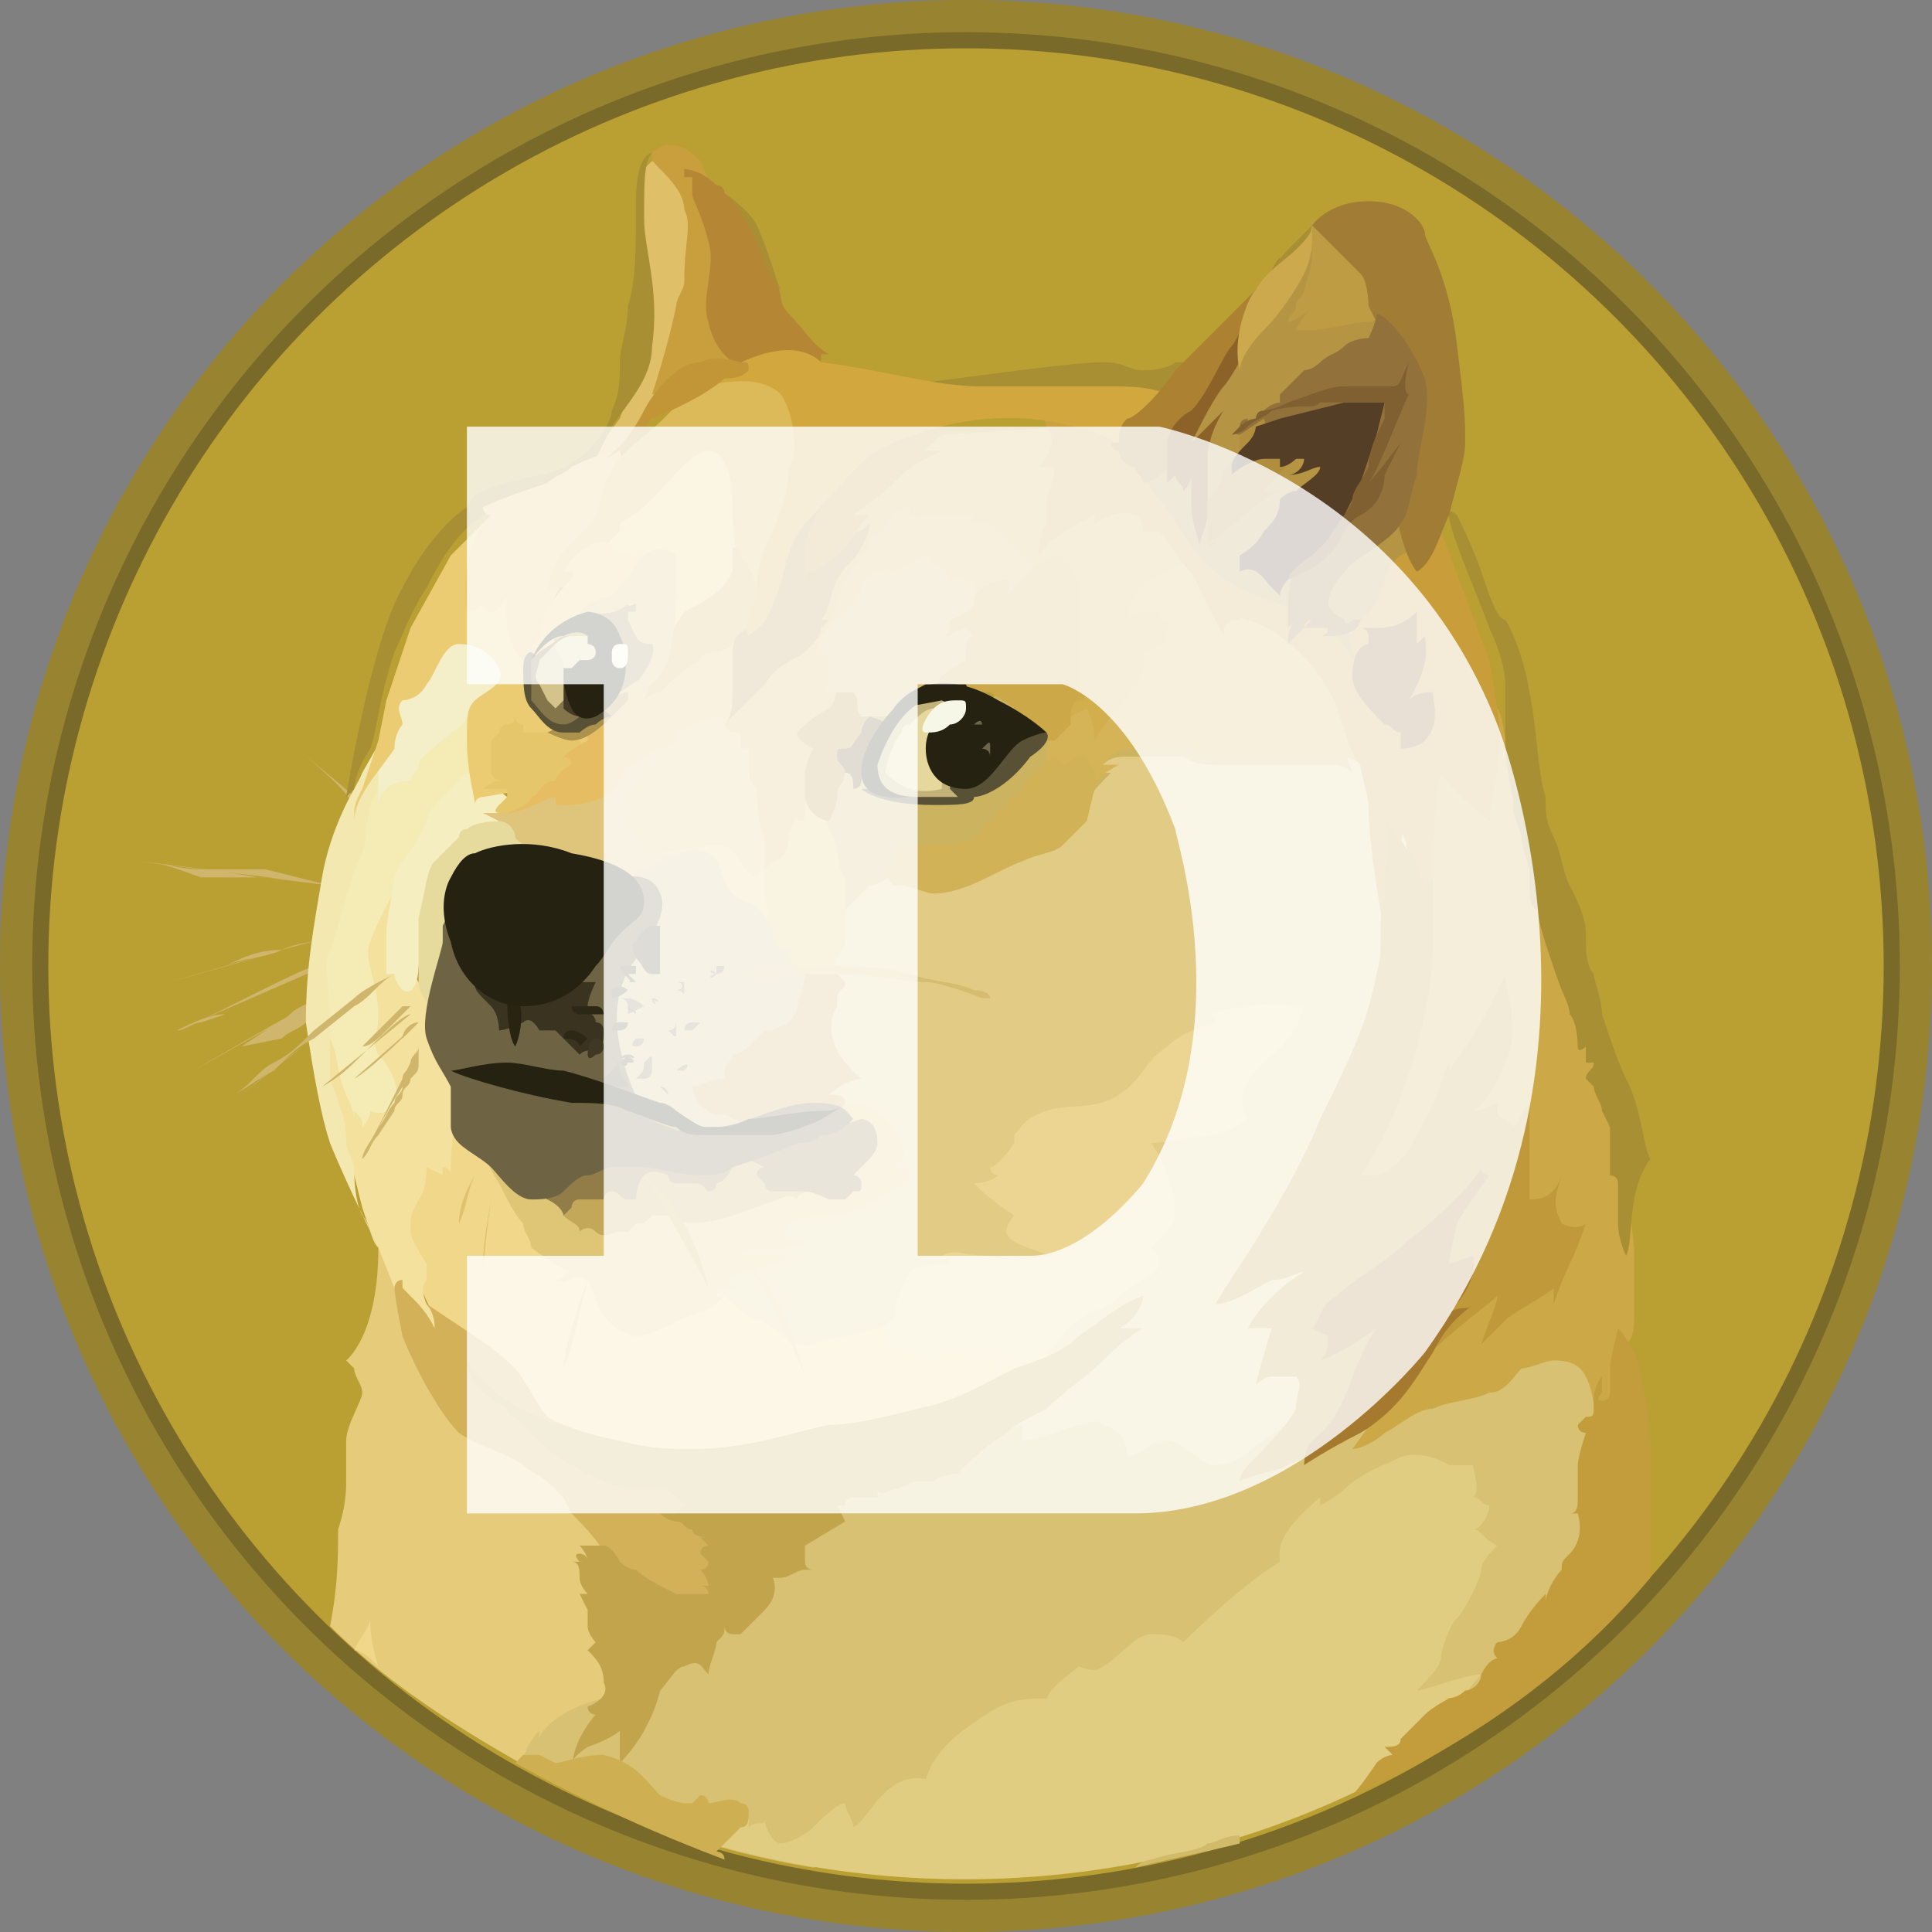 <?xml version="1.0" encoding="utf-8"?>
<!-- Generator: Adobe Illustrator 21.1.0, SVG Export Plug-In . SVG Version: 6.00 Build 0)  -->
<svg version="1.1" id="Layer_1" xmlns="http://www.w3.org/2000/svg" xmlns:xlink="http://www.w3.org/1999/xlink" x="0px" y="0px"
	 viewBox="0 0 24 24" style="enable-background:new 0 0 24 24;" xml:space="preserve">
<rect x="0" y="0" width="24" height="24" fill="#808080" stroke="none"/>
<style type="text/css">
	.st0{fill:#988430;}
	.st1{fill:#7A6A2A;}
	.st2{fill:#BA9F33;}
	.st3{fill:#CFB66C;}
	.st4{fill:#E2CC85;}
	.st5{fill:#F1D789;}
	.st6{fill:#F4ECB4;}
	.st7{fill:#F3E19D;}
	.st8{fill:#F2E8B0;}
	.st9{fill:#F5EEC0;}
	.st10{fill:#E6DB9D;}
	.st11{fill:#E5CB7A;}
	.st12{fill:#D8C173;}
	.st13{fill:#E0CD81;}
	.st14{fill:#DFC57C;}
	.st15{fill:#E5CC7C;}
	.st16{fill:#D2C281;}
	.st17{fill:#E2C270;}
	.st18{fill:#CCB360;}
	.st19{fill:#D5B457;}
	.st20{fill:#D2B257;}
	.st21{fill:#D2B159;}
	.st22{fill:#C2A44D;}
	.st23{fill:#CAA13E;}
	.st24{fill:#B59544;}
	.st25{fill:#C89D3A;}
	.st26{fill:#CEB052;}
	.st27{fill:#CCA847;}
	.st28{fill:#C39D3C;}
	.st29{fill:#D2BA6B;}
	.st30{fill:#C0993A;}
	.st31{fill:#A88F33;}
	.st32{fill:#E3C571;}
	.st33{fill:#D8B65B;}
	.st34{fill:#D3AE4D;}
	.st35{fill:#F4EFC8;}
	.st36{fill:#EBCC73;}
	.st37{fill:#E5C66B;}
	.st38{fill:#E6BD62;}
	.st39{fill:#B6933F;}
	.st40{fill:#C49937;}
	.st41{fill:#DFC068;}
	.st42{fill:#C99E3D;}
	.st43{fill:#B58634;}
	.st44{fill:#E6C367;}
	.st45{fill:#DCBA5A;}
	.st46{fill:#E9CE77;}
	.st47{fill:#CDAE50;}
	.st48{fill:#D2A83E;}
	.st49{fill:#C29637;}
	.st50{fill:#AC8132;}
	.st51{fill:#A67A2E;}
	.st52{fill:#8C6228;}
	.st53{fill:#CBA94C;}
	.st54{fill:#BE9C44;}
	.st55{fill:#A17C34;}
	.st56{fill:#92723A;}
	.st57{fill:#B18E3E;}
	.st58{fill:#543E26;}
	.st59{fill:#806031;}
	.st60{fill:#B6903C;}
	.st61{fill:#685026;}
	.st62{fill:#D4B968;}
	.st63{fill:#CCA849;}
	.st64{fill:#585136;}
	.st65{fill:#252211;}
	.st66{fill:#C3B378;}
	.st67{fill:#E6D89C;}
	.st68{fill:#6F674D;}
	.st69{fill:#AC924C;}
	.st70{fill:#9F8E57;}
	.st71{fill:#EAC970;}
	.st72{fill:#D7BC6B;}
	.st73{fill:#453A25;}
	.st74{fill:#84754B;}
	.st75{fill:#F7F7E7;}
	.st76{fill:#F8F6DE;}
	.st77{fill:#D4C38B;}
	.st78{fill:#E2D59D;}
	.st79{fill:#CBAC5A;}
	.st80{fill:#D6BC6F;}
	.st81{fill:#DFC677;}
	.st82{fill:#C4A859;}
	.st83{fill:#927D49;}
	.st84{fill:#6E6342;}
	.st85{fill:#39331F;}
	.st86{fill:#292311;}
	.st87{fill:#3F3824;}
	.st88{fill:#2D2815;}
	.st89{fill:#82764F;}
	.st90{fill:#2D2816;}
	.st91{fill:#574F35;}
	.st92{fill:none;}
	.st93{fill:#DEC270;}
	.st94{fill:#CBAF59;}
	.st95{fill:#E3C677;}
	.st96{fill:#ECD592;}
	.st97{fill:#FFFFFF;fill-opacity:0.8;}
</style>
<title>Dogecoin (DOGE)</title>
<g id="Layer_2">
	<g id="Layer_1-2">
		<g id="Layer_1-3">
			<circle class="st0" cx="12" cy="12" r="12"/>
			<circle class="st1" cx="12" cy="12" r="11.6"/>
			<circle class="st2" cx="12" cy="12" r="11.4"/>
			<path class="st3" d="M5.2,10.7c-0.1-0.1-0.1-0.1-0.2-0.2s-0.1-0.1-0.2-0.2l-0.2-0.2c0,0-0.1-0.1-0.1-0.1c0,0-0.1-0.1-0.1-0.1
				C4.2,9.7,3.9,9.5,3.6,9.2C3.9,9.5,4.2,9.7,4.4,10l0.1,0.1c0,0,0.1,0.1,0.1,0.1l0.2,0.2C4.9,10.4,5,10.5,5,10.5S5.2,10.7,5.2,10.7
				L5.2,10.7z M1.7,10.7c0,0,1,0.1,1.5,0.2C3.6,10.9,5,11.1,5,11.1L1.7,10.7z M1.7,10.7c0.3,0,0.5,0.1,0.8,0.1c0.1,0,0.3,0,0.4,0
				l0.2,0c0.1,0,0.1,0,0.2,0L4.1,11l0.4,0.1c0.1,0,0.3,0,0.4,0.1c-0.1,0-0.3,0-0.4-0.1L4.1,11l-0.8-0.1c-0.1,0-0.1,0-0.2,0l-0.2,0
				c-0.1,0-0.3,0-0.4,0C2.2,10.8,2,10.7,1.7,10.7L1.7,10.7z M4.9,11.4c0,0-1,0.3-1.4,0.4c-0.3,0.1-1.4,0.4-1.4,0.4L4.9,11.4
				L4.9,11.4z"/>
			<path class="st3" d="M4.9,11.4c-0.2,0.1-0.5,0.1-0.7,0.2l-0.7,0.2C3.2,11.8,3,11.9,2.8,12l-0.3,0.1c-0.1,0-0.2,0.1-0.3,0.1
				c0.1,0,0.2-0.1,0.3-0.1l0.3-0.1c0.2-0.1,0.5-0.1,0.7-0.2c0.2-0.1,0.5-0.1,0.7-0.2C4.4,11.5,4.6,11.4,4.9,11.4L4.9,11.4L4.9,11.4z
				 M2.2,12.8c0.1,0,1.4-0.7,1.7-0.8c0.2-0.1,0.6-0.2,0.6-0.2L2.2,12.8z"/>
			<path class="st3" d="M2.2,12.8c0.1,0,0.2-0.1,0.3-0.1l0.3-0.1l0.6-0.3C3.6,12.2,3.8,12.1,4,12c0.1,0,0.2-0.1,0.3-0.1l0.2,0
				c0.1,0,0.1,0,0.2,0C4.4,11.9,4.2,11.9,4,12c-0.2,0.1-0.4,0.2-0.6,0.3l-0.6,0.3C2.6,12.6,2.4,12.7,2.2,12.8L2.2,12.8L2.2,12.8z
				 M2.4,13.3c0,0,1.2-0.7,1.6-0.9c0.2-0.1,0.9-0.5,0.9-0.5L2.4,13.3z"/>
			<path class="st3" d="M2.4,13.3C2.6,13.2,2.8,13.1,3,13l0.3-0.2c0.1-0.1,0.2-0.1,0.3-0.2c0.1-0.1,0.2-0.1,0.3-0.2
				c0.1,0,0.1-0.1,0.2-0.1l0.2-0.1c0.2-0.1,0.4-0.2,0.7-0.3c-0.2,0.1-0.4,0.2-0.6,0.4c-0.1,0.1-0.2,0.1-0.3,0.2
				c-0.1,0.1-0.2,0.1-0.3,0.2c-0.1,0.1-0.2,0.1-0.3,0.2L3,13L2.4,13.3L2.4,13.3L2.4,13.3z M4.9,12.1c0,0-0.7,0.6-1,0.8
				s-0.9,0.7-0.9,0.7L4.9,12.1z"/>
			<polygon class="st4" points="9.1,16.7 8.7,16 9,15.1 10.5,14.5 9.9,13.1 10.2,11.7 10.8,10.5 12.8,10.1 14.2,8.8 17.2,9 
				17.8,12.3 16.7,16.4 16,18.5 13.3,18.6 12.1,17.8 10.7,17.2 			"/>
			<path class="st5" d="M13.8,16.7c0,0-0.4,0.2-1,0.1c-0.2-0.2-1.5-0.4-1.5-0.4s-0.2,0-0.4,0.1c-0.3,0.1-0.6,0.1-0.8,0.2
				c-0.3,0.1-0.5-0.3-0.7-0.3C9.2,16.3,9,16.1,9,16.1L8.4,16l-1.1-0.5l-1.7-1.7l-0.5,0.7L5,15.5l0.5,1.1l1.4,1.3l2.7,0.7l1.6-0.5
				l2-0.9L13.8,16.7L13.8,16.7z"/>
			<polygon class="st6" points="4.1,10.6 4.5,9.6 4.9,8.9 6.2,8.8 5.8,10 4.7,11.9 5.2,13.7 4.4,14.1 4.1,13.7 3.9,12.8 3.9,11.9 
							"/>
			<path class="st7" d="M5.6,16.6l-0.3-0.4c0,0-0.1-0.2,0-0.3c0-0.1,0-0.2,0-0.2s-0.2-0.3-0.2-0.4c0-0.2,0-0.2,0.1-0.4
				c0.1-0.1,0.1-0.4,0.1-0.4l0.2,0.1l0-0.1c0,0,0.1,0,0.1,0.1c0-0.1,0-0.6,0.1-0.7s0.4,0.5,0.4,0.5L6,13.7l-0.4-0.9L5,11.9l0-0.9
				v-0.1c0,0-0.3,0.5-0.4,0.8c-0.1,0.2,0.1,0.5,0.1,0.9c0,0.3-0.1,0.3,0,0.5c0.1,0.1,0.3,0.4,0.2,0.6c-0.1,0.2-0.3,0.1-0.3,0.1
				s0,0.1-0.1,0.2c0-0.1,0-0.1-0.1-0.2c0,0,0,0.1,0,0.1s0-0.1-0.1-0.3c-0.1-0.2-0.1-0.5-0.2-0.7C4,12.9,4,13.2,4,13.2l0,0.4l0.2,0.6
				l0.2,0.4L4.5,15l0.1,0.3l0.1,0.2l0.1,0.5l0.4,0.5l0.2,0.1L5.6,16.6L5.6,16.6L5.6,16.6z"/>
			<path class="st8" d="M4.4,9.8c0,0-0.3,0.5-0.4,1.1S3.8,12,3.8,12.7c0.1,0.7,0.2,1.2,0.3,1.5c0.2,0.5,0.6,1.3,0.6,1.3l0,0
				c-0.1-0.1-0.1-0.3-0.2-0.4c-0.1-0.2-0.1-0.5-0.1-0.6c0-0.1-0.1-0.2-0.1-0.3c0-0.1,0-0.3-0.1-0.5c0-0.1-0.1-0.2-0.1-0.4
				c0-0.2,0-0.5,0-0.7c0-0.4-0.1-0.6,0-0.8s0.2-0.8,0.4-1.2c0.1-0.3,0-0.5,0.2-0.8c0.1-0.2,0.2-0.5,0.3-0.6C4.8,9,4.4,9.8,4.4,9.8
				L4.4,9.8L4.4,9.8z"/>
			<path class="st9" d="M5.9,9.6c0,0-0.2,0-0.2,0.1C5.6,9.8,5.5,9.9,5.4,10c-0.1,0.1-0.1,0.3-0.2,0.4c-0.1,0.2-0.3,0.4-0.3,0.5
				c0,0.1-0.1,0.5-0.1,0.7c0,0.2,0,0.5,0,0.5l0.1,0c0,0,0,0.1,0.1,0.2C5.2,12.4,5.2,12,5.2,12l0.4-1.4l0.6-0.4l0.1-0.3L5.9,9.6
				L5.9,9.6L5.9,9.6z"/>
			<path class="st10" d="M6.2,10.2c0,0-0.3,0-0.4,0.1c-0.1,0-0.1,0.1-0.1,0.1c-0.1,0.1-0.2,0.2-0.3,0.3c-0.1,0.1-0.1,0.3-0.2,0.7
				c0,0.1,0,0.3,0,0.4c0,0.2,0,0.3,0,0.4c0,0.2,0.2,0.3,0.2,0.5l0.4-0.2L6.1,11l0.8-0.5L6.4,10L6.2,10.2L6.2,10.2L6.2,10.2z"/>
			<path class="st11" d="M4.1,20.2C4.1,20.1,4.1,20.1,4.1,20.2c0.1-0.5,0.1-0.9,0.1-1.2c0.1-0.3,0.1-0.5,0.1-0.6c0-0.2,0-0.3,0-0.5
				c0-0.2,0.2-0.5,0.2-0.6c0-0.1-0.1-0.2-0.1-0.3c-0.1-0.1-0.1-0.1-0.1-0.1s0.4-0.3,0.4-1.4c0,0,0,0,0,0L4.9,16L5,16.2l0.5,1
				l0.7,0.6l1,0.7l0.6,0.7l0.1,1.8l-0.8,1l-0.1,0.2C5.9,21.6,4.9,21,4.1,20.2L4.1,20.2z"/>
			<path class="st12" d="M6.5,21.9c0,0,0-0.2,0.2-0.4c0,0,0,0.1,0,0.1c0-0.1,0.3-0.4,0.8-0.5c0.5-0.1,0.6-0.5,0.6-0.5l1.1-1l1.3-1.2
				l1.5-0.5l0.7-0.2c0,0,0,0.1,0,0.2c0.1,0,0.4-0.1,0.7-0.2c0.1,0,0.2-0.1,0.3,0C14,17.8,14,18,14,18.1c0.1,0,0.3-0.2,0.5-0.2
				c0.2,0,0.4,0.3,0.6,0.3c0.3,0,0.4-0.2,0.6-0.3c0.1-0.1,0.3-0.2,0.4-0.3c0.2-0.2,2.8-1,2.8-1l0.9,0.1l0.1,1l-0.1,2.5c0,0,0,0,0,0
				l-4.1,2.1l-5.6,0.9C8.9,23,7.7,22.6,6.6,22L6.5,21.9L6.5,21.9L6.5,21.9z"/>
			<path class="st5" d="M4.4,20.5c0.1-0.2,0.2-0.3,0.2-0.4c0,0.1,0,0.3,0.1,0.6C4.6,20.6,4.5,20.5,4.4,20.5L4.4,20.5z"/>
			<path class="st13" d="M8.5,22.8l0.7-0.2l0.1,0c0,0,0,0,0,0.1c0.1-0.1,0.2,0,0.2-0.1c0,0.1,0.1,0.3,0.2,0.3c0.1,0,0.3-0.1,0.4-0.2
				c0.1-0.1,0.3-0.3,0.4-0.3c0,0.1,0.1,0.2,0.1,0.3c0.2-0.1,0.4-0.7,0.9-0.6c0.1-0.3,0.3-0.5,0.6-0.7c0.4-0.3,0.6-0.3,0.9-0.3
				c0.1-0.2,0.3-0.3,0.4-0.4c0,0,0.2,0.1,0.3,0c0.2-0.1,0.4-0.4,0.6-0.4c0.1,0,0.3,0,0.4,0.1c0,0,0.7-0.7,1.2-1
				c0-0.1-0.1-0.3,0.5-0.8c0,0,0,0.1,0,0.1c0,0,0.2-0.1,0.3-0.2c0.2-0.2,0.5-0.3,0.7-0.4c0.3-0.1,0.6,0.1,0.6,0.1c0,0,0.1,0,0.1,0
				c0.1,0,0.1,0,0.2,0c0,0.1,0.1,0.3,0,0.4c0.1,0,0.1,0.1,0.2,0.1c0,0.1-0.1,0.3-0.2,0.3c0.1,0,0.1,0.1,0.3,0.2
				c-0.1,0.1-0.2,0.2-0.2,0.3c0,0.1-0.2,0.5-0.3,0.6c-0.1,0.1-0.2,0.4-0.2,0.5s-0.2,0.3-0.3,0.4c0.1,0,0.6-0.2,0.8-0.2
				c-0.1,0.1-0.4,0.5-0.7,1C15,23.4,11.6,23.8,8.5,22.8L8.5,22.8z"/>
			<path class="st14" d="M6.2,10.1c0,0-0.2,0-0.2,0s0.2,0.1,0.2,0.1c0.1,0,0.2,0.1,0.2,0.2c0,0.1,1.2,0.6,1.2,0.6l0.8,0l0.3-0.4
				l-0.5-0.5L8.7,9L8.1,9.1L6.9,9.8L6.3,10L6.2,10.1L6.2,10.1z"/>
			<path class="st15" d="M8.1,10.5c0,0,0.1,0.1,0.1,0.1c0.2,0,0.3,0,0.4,0.1C8.7,10.9,9,11.3,9,11.3l0.7,0.3l0-0.9L9,10.1L8.1,10.5
				L8.1,10.5L8.1,10.5L8.1,10.5z"/>
			<path class="st16" d="M7.9,10.8c0,0,0.1,0,0.3-0.1c0.2-0.1,0.4-0.2,0.6-0.1c0.2,0.1,0.1,0.3,0.3,0.5c0.1,0.1,0.3,0.1,0.4,0.3
				s0.5,0.1,0.5,0.1l0.1,0.8L9.6,13l-0.2,1H8.6l-0.7-0.3l-0.4-0.9l0.2-0.9L7.9,10.8L7.9,10.8z"/>
			<path class="st17" d="M9.5,10.9C9.5,10.9,9.5,10.9,9.5,10.9c0,0,0,0.1,0,0.2s0.1,0.3,0,0.3c0,0,0.1,0.1,0.1,0.2
				c0,0.1,0,0.2,0.3,0.2c0,0-0.1,0-0.1,0.1c0,0,0.1,0.1,0.2,0.3c0.1,0,0.3-0.1,0.3-0.1l0,0l0.1,0c0,0-0.1,0,0-0.2
				c0.1-0.2,0.1-0.2,0.1-0.2s0-0.2,0-0.3c0-0.1,0.1-0.4,0.1-0.4l-0.1-0.7L10.2,10L9.9,9.7l-0.3,0.5l-0.2,0.2L9.5,10.9L9.5,10.9
				L9.5,10.9z"/>
			<path class="st18" d="M10.3,10.3c0,0,0.1,0.2,0.1,0.3c0,0,0-0.1,0-0.1c0,0,0,0.3,0.1,0.4c0,0,0,0,0,0c0,0,0,0.2,0,0.4
				c0.1-0.1,0.2-0.2,0.3-0.3c0.1,0,0.2-0.1,0.3-0.1c0.1,0,0.3,0.1,0.4,0.1c0.4,0,0.8-0.3,1.1-0.4c0.2-0.1,0.4-0.1,0.5-0.2
				c0.1-0.1,0.2-0.2,0.3-0.3c0.1-0.2,0.3-0.4,0.4-0.5c-0.1,0-0.1,0-0.2,0c0,0,0,0,0.1-0.1s0.2-0.1,0.3-0.1c0.2,0,0.3,0,0.5,0
				c0.1,0,0.2,0,0.2,0s0.1,0.1,0.4,0.1c0.3,0,0.5,0,0.6,0c0.2,0,0.7,0,0.8,0c0.1,0,0.2,0,0.3,0.1l-0.5-1.4l-1.7-1.5l-1,0.7l-1.6,1.6
				l-1.5,0.6l-0.3,0.4L10.3,10.3L10.3,10.3z"/>
			<path class="st19" d="M13.7,9.5c0,0,0,0,0.1-0.1c0.1-0.1,0.2-0.1,0.3-0.1c0.2,0,0.3,0,0.5,0c0.1,0,0.2,0,0.2,0s0.1,0.1,0.4,0.1
				c0.3,0,0.5,0,0.6,0s0.7,0,0.8,0c0.1,0,0.2,0,0.3,0.1l-0.2-0.6l-0.3-0.5l-0.7-0.8c0,0-0.9-0.5-0.9-0.5c0,0-0.3-0.1-0.3-0.1
				l-0.8,0.5l-0.7,1.8l0,0.4l0.5,0.2c0.1-0.2,0.2-0.3,0.4-0.4C13.8,9.5,13.7,9.5,13.7,9.5L13.7,9.5L13.7,9.5z"/>
			<path class="st20" d="M13.7,9.7c-0.1,0-0.1,0-0.1-0.1c-0.1-0.2-0.1-0.2-0.2-0.2s-0.1,0.1-0.2,0.1c0,0-0.1-0.1-0.1-0.1l0,0
				c0,0-0.3,0.2-0.4,0.4c-0.2,0.2-0.5,0.5-0.6,0.6c-0.1,0.1-0.6,0.1-0.7,0.1c-0.2,0-0.3,0.1-0.3,0.2c0,0,0.1,0.1,0.1,0.1
				c0,0-0.1,0-0.2,0c0,0,0,0.1,0.1,0.2c0,0,0.1,0,0.1,0c0.1,0,0.3,0.1,0.4,0.1c0.4,0,0.8-0.3,1.1-0.4c0.2-0.1,0.4-0.1,0.5-0.2
				c0.1-0.1,0.2-0.2,0.3-0.3C13.6,9.8,13.6,9.7,13.7,9.7L13.7,9.7L13.7,9.7z"/>
			<path class="st21" d="M7.5,19.3c0,0,0-0.1-0.4-0.5C7,18.6,7,18.6,6.9,18.5c-0.2-0.2-0.3-0.2-0.4-0.3C6.2,18,6,18,5.7,17.8
				c-0.2-0.2-0.5-0.7-0.7-1.2C4.9,16.1,4.9,16,4.9,16c0,0,0-0.1,0.1-0.1C5,15.9,5,16,5,16c0,0,0.1,0.1,0.1,0.1
				c0.1,0.1,0.2,0.2,0.3,0.4c0-0.2-0.1-0.3-0.1-0.3s0.3,0.2,0.6,0.4c0.3,0.2,0.4,0.3,0.5,0.4c0.1,0.1,0.3,0.5,0.4,0.6
				c0.1,0.1,1.4,0.5,1.4,0.5l0.6,0.5l0.3,0.7L9,19.8l-0.5,0.1l-0.8-0.3L7.5,19.3L7.5,19.3L7.5,19.3z"/>
			<path class="st22" d="M5.8,16.9c0,0,0.2,0.3,0.5,0.5c0.3,0.2,0.9,0.4,1.4,0.5C8.1,18,8.3,18,8.6,18c0.7,0,1.2-0.2,1.7-0.3
				c0.3,0,0.7-0.1,1.1-0.2c0.5-0.1,0.8-0.3,1.2-0.5c0.3-0.1,0.6-0.2,0.8-0.4c0.3-0.2,0.5-0.4,0.8-0.5c0,0.1-0.1,0.3-0.3,0.4
				c0.1,0,0.3,0,0.3,0s-0.2,0.1-0.5,0.4c-0.2,0.2-0.5,0.4-0.7,0.6c-0.2,0.1-0.4,0.2-0.5,0.3c-0.3,0.2-0.4,0.3-0.6,0.5
				c0.1,0,0.1,0,0.1,0s-0.3,0-0.4,0.1c0,0-0.1,0-0.2,0c-0.1,0-0.2,0.1-0.3,0.1c-0.2,0.1-0.2,0-0.2,0l0,0.1c0,0-0.2,0-0.3,0
				c0,0,0,0,0,0c0,0,0,0,0,0c0,0-0.1,0-0.1,0.1c0,0,0,0-0.1,0c0,0,0.1,0.2,0.1,0.2c0,0-0.5,0.3-0.5,0.3c0,0,0,0,0,0.1
				c0,0,0,0.1,0,0.1c0,0.1,0.1,0.1,0.1,0.1s-0.1,0-0.1,0c-0.1,0-0.2,0.1-0.3,0.1c0,0-0.1,0-0.1,0c0,0,0.1,0.2-0.1,0.4
				s-0.2,0.2-0.3,0.3c0,0-0.1,0-0.1,0c-0.1,0-0.1-0.1-0.1-0.1c0,0.1,0,0.1-0.1,0.2c0,0.1-0.1,0.3-0.1,0.4c-0.1-0.1-0.1-0.2-0.3-0.1
				c-0.1,0-0.2,0.2-0.3,0.3c0,0,0-0.1,0,0c0,0-0.1,0.5-0.5,0.9c0-0.1,0-0.3,0-0.4c0,0-0.1,0.1-0.4,0.2C7,21.9,7.1,22,7.1,22
				s0-0.2,0.1-0.4c0.1-0.2,0.2-0.3,0.2-0.3c0,0,0,0,0,0c0,0-0.1,0-0.1-0.1c0,0,0.3-0.1,0.2-0.3c0-0.2-0.1-0.3-0.2-0.4
				c0,0,0.1-0.1,0.1-0.1c0,0-0.1-0.1-0.1-0.2c0,0,0-0.1,0-0.1c0,0,0-0.1,0-0.1c0,0-0.1-0.2-0.1-0.2c0,0,0.1,0,0.1,0
				s-0.1-0.1-0.1-0.2c0-0.1,0-0.2-0.1-0.2c0,0,0.1,0,0.1,0c0,0-0.1-0.1,0-0.1c0,0,0.1,0,0.1,0.1c0-0.1-0.1-0.2-0.1-0.2
				c0,0,0.2,0,0.3,0s0.2,0.2,0.2,0.2s0.1,0.1,0.2,0.1c0.1,0.1,0.3,0.2,0.5,0.3c0.1,0,0.2,0,0.3,0c0,0,0.1,0,0.1,0c0,0,0,0,0,0
				c0,0,0-0.1-0.1-0.1c0,0,0.1,0,0.1,0s0-0.1-0.1-0.2c0,0,0.1,0,0.1-0.1c0,0-0.1-0.1-0.1-0.1c0,0,0-0.1,0.1-0.1c0,0-0.1-0.1-0.1-0.1
				c0,0,0.1,0,0.1,0c0,0-0.2,0-0.2-0.1c-0.1,0-0.1-0.1-0.2-0.1c0,0-0.1,0-0.2-0.1c0,0,0.1,0,0.1,0c0,0,0,0,0.1,0c0,0,0,0,0.1-0.1
				c0,0,0.1,0,0.1,0c0,0-0.1,0-0.2-0.1c-0.1-0.1-0.1-0.1-0.2-0.1c0,0-0.1,0-0.2,0c-0.1,0-0.1,0-0.1,0s-0.3,0-0.8-0.3
				c-0.5-0.3-0.7-0.6-0.7-0.6c0,0-0.1,0-0.1-0.1C6.1,17.4,5.8,17.2,5.8,16.9L5.8,16.9L5.8,16.9z"/>
			<path class="st23" d="M13,5.2c0,0,0.1,0,0.1,0.1c0.1,0.1,0.1,0.3-0.1,0.5c0.1,0,0.1,0,0.2,0C13.1,6,13,6.1,13,6.3
				C13,6.4,13,6.5,13,6.5s-0.1,0.1-0.1,0.4C13,6.8,13,6.7,13.1,6.7c0.1-0.1,0.3-0.2,0.5-0.3c0,0,0,0.1,0,0.1c0,0,0.3-0.2,0.5-0.1
				c0.1,0,0.1,0.2,0.1,0.2s0.1,0,0.2,0c0.1,0.1,0.2,0.3,0.3,0.4c0,0,0.1,0.1,0.2,0.3c0.1,0.2,0.2,0.4,0.3,0.6c0-0.1,0-0.3,0.3-0.2
				c0.3,0.1,0.6,0.3,0.9,0.7c0.3,0.4,0.3,0.9,0.5,1.1C16.9,9.6,17,9.9,17,10c0,0.1,0,0.5,0.2,1.6c0.1-0.3,0.2-1.1,0.2-1.1l0.1-0.6
				l0.1-2l-2.1-1.7L14,5l-1.1,0.1L13,5.2L13,5.2L13,5.2z"/>
			<path class="st24" d="M16.8,8.2c0,0,0-0.2-0.5-0.5c-0.5-0.3-0.9-0.3-1.2-0.6c-0.3-0.2-0.5-0.7-0.7-0.9c-0.2-0.2-0.2-0.6-0.2-0.6
				l0.6-0.5l0.9-1.3L16.4,3l0.4,0.5l0.5,0.6l0.3,1.2L17.6,7L16.8,8.2L16.8,8.2z"/>
			<path class="st25" d="M17.4,10.3c0-0.3,0-0.5-0.1-0.8c-0.1-0.4-0.4-1.1-0.5-1.4c-0.1-0.3,0-0.3,0-0.3s0.3-0.2,0.4-0.6
				c0.1-0.4,0.5-0.4,0.5-0.4l0.2-0.2l0.3,0.8l0.3,0.8l0.1,0.6l0.1,0.5l-0.2,1L17.7,11L17.4,10.3L17.4,10.3L17.4,10.3z"/>
			<path class="st26" d="M6.4,21.9L6.4,21.9C6.5,21.9,6.5,21.9,6.4,21.9c0.1-0.1,0.1-0.1,0.1-0.1c0,0,0.1,0,0.2,0
				c0,0,0.2,0.1,0.2,0.1c0.1,0,0.3-0.1,0.6-0.1c0.4,0.1,0.5,0.3,0.7,0.5c0.2,0.1,0.3,0.1,0.3,0.1h0.1c0,0,0.1-0.1,0.1-0.1
				c0.1,0,0.1,0.1,0.1,0.1c0.1,0,0.3-0.1,0.4,0c0.1,0,0.1,0.1,0.1,0.1c0,0.1,0,0.2-0.1,0.2c-0.1,0.1-0.2,0.2-0.3,0.3
				c0,0,0.1,0,0.1,0.1C8.2,22.8,7.3,22.4,6.4,21.9L6.4,21.9z"/>
			<path class="st27" d="M16.8,18c0,0,0.3-0.4,0.4-0.6c0.1-0.2-0.3-2.8-0.3-2.8l0.9-2.9l0-0.9c0,0,0-0.9,0.1-1.2
				c0.1,0.2,0.5,0.5,0.6,0.6c0-0.3,0.2-0.8,0.1-1.4c0.1,0.1,0.2,1.2,0.2,1.2l0.2,0.7l0.2,0.8l0.3,0.8l0.1,0.6l0.1,0.1l0.1,0.2
				l0.1,0.3l0.2,0.6l0.1,0.5l0.1,0.9c0,0.1,0,0.1,0,0.2c0,0.1,0,0.2,0,0.2s0,0.2,0,0.4c0,0.2,0,0.3-0.1,0.4C20,16.9,20,17.6,20,17.6
				l-0.2-0.1c0,0,0-0.2-0.1-0.4c-0.1-0.2-0.3-0.2-0.4-0.2c-0.1,0-0.3,0.1-0.4,0.1c-0.1,0.1-0.2,0.3-0.4,0.3
				c-0.2,0.1-0.5,0.1-0.7,0.2c-0.2,0-0.4,0.2-0.6,0.3C17.1,17.9,16.9,18,16.8,18L16.8,18L16.8,18z"/>
			<path class="st28" d="M16.8,22.3C16.8,22.3,16.8,22.3,16.8,22.3c1.4-0.6,2.7-1.5,3.7-2.7c0-0.4,0-0.8,0-0.9c0-0.3,0-0.6,0-0.8
				c0-0.2-0.1-0.9-0.2-1.1c-0.1-0.2-0.2-0.3-0.2-0.3c0,0-0.1,0.4-0.1,0.5c0,0.1,0,0.3,0,0.4c0,0,0,0,0-0.1c0,0,0,0.1-0.1,0.1
				s0-0.1,0-0.1s0,0,0-0.1c0,0,0-0.1,0-0.1c0,0-0.1,0.1-0.1,0.3c0,0.2,0,0.2-0.1,0.2c0,0-0.1,0.1-0.1,0.1c0,0.1,0.1,0.1,0.1,0.1
				c0,0-0.1,0.3-0.1,0.4c0,0.1,0,0.3,0,0.4c0,0.1,0,0.2-0.1,0.2c0,0,0.1,0,0.1,0s0.1,0.3-0.1,0.5c-0.1,0.1-0.1,0.1-0.1,0.2
				c-0.1,0.1-0.2,0.3-0.2,0.4c0,0,0-0.1,0-0.1c0,0-0.2,0.2-0.3,0.4c-0.1,0.2-0.3,0.2-0.3,0.2c0,0-0.1,0.1,0,0.2c0,0-0.1,0-0.2,0.2
				c0,0.1-0.1,0.2-0.2,0.2c-0.1,0.1-0.2,0.1-0.3,0.1c0,0,0.1,0,0.1,0c0,0-0.2,0.1-0.3,0.2c-0.1,0.1-0.2,0.2-0.3,0.3
				c0,0.1-0.1,0.1-0.2,0.1c0,0,0.1,0.1,0.1,0.1c0,0-0.1,0-0.2,0.1C16.9,22.2,16.8,22.3,16.8,22.3L16.8,22.3L16.8,22.3z"/>
			<path class="st29" d="M14.1,23.2c0.1-0.1,0.2-0.1,0.2-0.1c0.3-0.1,0.6-0.1,0.7-0.2c0.1,0,0.2-0.1,0.4-0.1c0,0,0,0.1,0,0.1
				C15,23,14.5,23.1,14.1,23.2L14.1,23.2z"/>
			<path class="st30" d="M19.7,15.2c0,0-0.1,0.3-0.2,0.5c-0.1,0.2-0.2,0.5-0.2,0.5c0-0.1,0-0.1,0-0.2c-0.1,0.1-0.5,0.3-0.6,0.4
				c-0.1,0.1-0.2,0.2-0.3,0.3c0.1-0.3,0.2-0.5,0.2-0.6c-0.1,0.1-0.8,0.6-1.1,1L16.4,18c-0.1,0.1-0.2,0.1-0.4,0.2
				c-0.2,0.1-0.4,0.1-0.6,0.2c0-0.1,0.1-0.2,0.2-0.3c0.1-0.1,0.4-0.4,0.5-0.6c0-0.2,0.1-0.3,0-0.4c-0.1,0-0.2,0-0.3,0
				c-0.1,0-0.2,0.1-0.2,0.1s0.1-0.4,0.2-0.7c-0.1,0-0.3,0-0.3,0s0.2-0.4,0.7-0.7c-0.1,0-0.2,0.1-0.4,0.1c-0.2,0.1-0.5,0.3-0.7,0.3
				c0.1-0.2,0.9-1.3,1.3-2.3c0.5-1,0.6-1.3,0.7-1.8c0.1-0.3,0-0.7,0.1-1c0-0.4,0.1-0.7,0-0.9c0.1,0.1,0.6,0.6,0.6,1.5
				c0,0.9-0.4,2.2-0.9,2.9c0.1,0,0.4,0.1,0.7-0.5c0.3-0.5,0.3-0.7,0.4-0.9c0,0.1,0,0.1,0,0.1s0.4-0.5,0.7-1.2c0,0.3,0.2,0.6,0,1.1
				c-0.2,0.5-0.4,0.6-0.4,0.6s0.1,0,0.3-0.1c0,0.1,0,0.2,0.1,0.2c0,0,0.1,0.1,0.1,0.1c0.1-0.1,0.1-0.2,0.2-0.3c0,0.2,0,0.8,0,1.2
				c0.1,0,0.3,0,0.4-0.3c-0.1,0.3-0.1,0.4,0,0.6C19.6,15.3,19.7,15.2,19.7,15.2L19.7,15.2L19.7,15.2z"/>
			<path class="st31" d="M14.6,4.5c0,0-0.1,0.1-0.4,0.1c-0.2,0-0.2-0.1-0.5-0.1c-0.5,0-2.4,0.3-2.7,0.3c-0.2,0,0.7,0.1,0.7,0.1
				l2.4,0l0.5,0l0.2-0.4L14.6,4.5z"/>
			<path class="st32" d="M8.5,9.1c0,0-0.3,0.2-0.4,0.4C7.9,9.7,7.9,9.8,7.7,10c0,0,0.1,0,0.1,0c0,0,0,0,0,0c0,0,0.1,0,0.1,0
				c0,0-0.2,0.1-0.1,0.3C7.9,10.4,8,10.5,8,10.5s0,0.1,0.1,0.1c0.3,0,0.6-0.1,0.8-0.1c0.2,0,0.2,0.1,0.3,0.2
				c0.1,0.2,0.2,0.2,0.2,0.2s0.1-0.2,0.1-0.4c0.1-0.1,0.1-0.3,0.1-0.4L9.5,9.3L9.1,8.7L8.5,9L8.5,9.1L8.5,9.1z"/>
			<path class="st33" d="M9,9c0,0,0,0.1,0.2,0.1c0,0,0,0,0,0.1c0,0,0,0.1,0,0.1c0,0,0,0,0.1,0c0,0,0,0.1,0,0.2c0,0,0,0.1,0,0.1
				c0,0,0,0,0,0c0,0,0,0.1,0.1,0.2c0,0,0,0,0,0c0,0,0,0,0,0.1c0,0,0,0,0,0c0,0,0,0.3,0.1,0.5c0,0,0,0,0,0c0,0,0,0.1,0,0.2
				c0,0.1,0,0.2,0,0.2c0,0,0.1-0.1,0.1-0.1c0.1,0,0.2-0.1,0.2-0.3c0-0.1,0.1-0.2,0.1-0.3c0,0,0,0.1,0,0.1c0,0,0.1,0,0.1,0l0-0.2
				l0.1-0.5L10.3,9l0.5-0.8l0.9-0.7l0.8,0.2l0.7-0.9L12,6.1L11,6.2l-1,1.4L9.2,8.8L9,9L9,9L9,9z"/>
			<path class="st34" d="M14.8,7c0,0-0.1,0-0.3,0.1s-0.3,0.1-0.4,0.3C14,7.6,14,7.7,14,7.7s0.1-0.1,0.2-0.1c0.1,0,0.2,0,0.2,0
				c0,0,0,0,0,0.1c0,0,0.2,0,0.1,0.1c0,0.1,0,0.2-0.1,0.2c0,0-0.1,0.1-0.2,0.1c0,0.1,0,0.1,0,0.2c0,0.1-0.1,0.2-0.3,0.5
				c-0.2,0.2-0.3,0.4-0.3,0.4S13.6,9,13.5,8.8c0,0-0.2,0.1-0.2,0.1l-0.5-1.7l0-0.1c0,0,0-0.1,0.1-0.1c-0.1,0-0.1,0-0.2-0.1
				s-0.2-0.2-0.3-0.3c0,0-0.1-0.1-0.2-0.1c-0.1,0-0.2,0-0.2,0s0.1,0,0.1-0.1c-0.1,0-0.1,0-0.3,0c-0.2,0-0.2,0-0.3,0
				c-0.1,0-0.2,0.1-0.2-0.1c0,0-0.1,0-0.2,0.1C11,6.5,11,6.6,10.8,6.7c0,0.1,0,0.1-0.1,0.2c0,0.1-0.1,0.1-0.2,0.3
				c-0.1,0.2-0.1,0.4-0.3,0.7c-0.2,0.2,0-0.6,0-0.6l0.4-0.9l1.1-1l1.6-0.1L13.5,6l0.8,0.3L14.8,7L14.8,7L14.8,7z"/>
			<path class="st23" d="M15,7.2l-0.7-1l-0.5-0.4c0,0-0.3-0.6-0.4-0.6c0,0-0.3,0-0.5-0.1l0,0.1c0,0,0.1,0,0.1,0.1
				c0.1,0.1,0.1,0.3-0.1,0.5c0.1,0,0.1,0,0.2,0C13.1,6,13,6.1,13,6.3C13,6.4,13,6.5,13,6.5s-0.1,0.1-0.1,0.4C13,6.8,13,6.7,13.1,6.7
				c0.1-0.1,0.3-0.2,0.5-0.3c0,0,0,0.1,0,0.1c0,0,0.3-0.2,0.5-0.1c0.1,0,0.1,0.2,0.1,0.2s0.1,0,0.2,0c0.1,0.1,0.2,0.3,0.3,0.4
				c0,0,0.1,0.1,0.2,0.3c0.1,0.2,0.2,0.4,0.3,0.6c0-0.1,0-0.2,0.2-0.2L15,7.2L15,7.2z"/>
			<path class="st35" d="M4.7,10c0,0,0-0.1,0-0.4c0-0.2,0.1-0.3,0.1-0.7c0-0.3,0.3-0.8,0.3-0.8l0.6-0.3L6.2,8l0.1,0.6L5.8,8.9
				c0,0,0,0.1-0.2,0.2C5.4,9.3,5.2,9.4,5.2,9.5c0,0.1-0.1,0.1-0.1,0.2c0,0-0.2,0-0.3,0.1C4.7,9.9,4.7,10,4.7,10L4.7,10z"/>
			<path class="st36" d="M6,9.9c0,0-0.1,0-0.1,0.1c0-0.1-0.1-0.4-0.1-0.8c0-0.3,0-0.4,0.1-0.5c0.1-0.1,0.4-0.2,0.3-0.4
				C6.1,8.1,5.9,8,5.7,8c-0.2,0-0.3,0.4-0.4,0.5C5.2,8.7,5,8.7,5,8.7C4.9,8.8,5,8.9,5,9c0,0-0.1,0.1-0.1,0.3
				c-0.2,0.3-0.5,0.6-0.5,0.9c0-0.2,0-0.2,0.1-0.4l0,0l0.2-0.6l0.1-0.5l0.3-0.9l0.5-0.9l0.5-0.5l0.5,0l0.1,0.7l0.3,1.4l0.6,0.7
				l-1,0.6L6,9.9L6,9.9L6,9.9z"/>
			<path class="st37" d="M6.3,10.1c0,0-0.1,0-0.1,0c0,0-0.1,0,0-0.1c0,0,0.1-0.1,0.1-0.1c0,0,0-0.1,0-0.1c0,0-0.1,0-0.1,0s0,0-0.1,0
				c0,0,0,0,0.1,0c-0.1,0-0.1,0-0.2,0c0,0,0.1-0.1,0.2-0.1c0.1,0,0.1,0,0.1,0S6.1,9.7,6.1,9.6c0,0,0-0.1,0-0.2c0-0.1,0-0.2,0-0.2
				c0,0,0.1-0.1,0.1-0.1c0,0,0-0.1,0.1-0.1c0,0,0.1,0,0.1-0.1C6.4,9,6.5,9,6.5,9c0,0,0,0.1,0,0.1s0.1,0,0.3,0
				c0.1,0.1,0.4,0.1,0.4,0.1l0.1,0.2L6.6,10L6.3,10.1L6.3,10.1L6.3,10.1L6.3,10.1z"/>
			<path class="st38" d="M7.3,9.2c0,0-0.2,0.1-0.3,0.2c0,0,0.1,0,0.1,0.1c0,0-0.2,0.1-0.2,0.2C6.7,9.7,6.7,9.9,6.6,9.9
				c0,0.1-0.3,0.2-0.3,0.2c0.2,0,0.5-0.2,0.6-0.2c0,0.1,0,0.1,0.1,0.1c0.1,0,0.3,0,0.5-0.1c0.3-0.2,0.2-0.3,0.3-0.4
				C8,9.5,8.1,9.3,8.2,9.3s0.2-0.1,0.2-0.1s0-0.1,0-0.1c0,0,0,0,0,0c0,0,0.2-0.1,0.5-0.2c0,0,0,0,0,0c0,0,0,0,0,0c0,0,0,0,0,0
				C9,8.9,9,9,9,9c0,0,0.1-0.2,0.1-0.2l0.2-0.6V7.7l-0.2,0L8,8.3L7.3,9L7.3,9.2L7.3,9.2z"/>
			<path class="st39" d="M10.6,6.6c0.1,0,0.1,0,0.2-0.1c0,0.1,0,0.1-0.1,0.3S10.5,7,10.4,7.2c-0.1,0.2-0.1,0.4-0.2,0.5
				c0,0,0.1,0,0.1,0c0,0-0.1,0.1-0.1,0.1c0,0.1-0.1,0.2-0.2,0.3C9.9,8.2,9.7,8.2,9.5,8.5C9.3,8.7,9.1,8.9,9,9
				c0.1-0.1,0.1-0.3,0.1-0.4c0-0.1,0-0.3,0-0.4c0-0.2,0-0.3,0.2-0.6c0.2-0.3,0.4-1.2,0.4-1.2l0.6-0.2L10.6,6.6L10.6,6.6L10.6,6.6z"
				/>
			<path class="st40" d="M10.2,6.3c0,0-0.2,0.3-0.2,0.5c0,0.2,0,0.2,0,0.3c0,0.1,0,0.1,0,0.2C10,7.2,10,7.1,10.1,7.1
				c0.2-0.1,0.3-0.2,0.4-0.3c0.1-0.1,0.1-0.2,0.3-0.4c-0.1,0-0.2,0-0.2,0c0.1-0.1,0.3-0.2,0.5-0.4c0.2-0.2,0.2-0.2,0.6-0.4
				c-0.1,0-0.2,0-0.3,0c0-0.1,0.2-0.1,0.3-0.3c0.1-0.1-0.1-0.3-0.1-0.3l-1,0.6L10.2,6.3L10.2,6.3z"/>
			<polygon class="st41" points="7.4,5.8 7.4,5.6 7.7,5.2 8,4.3 8,3.2 8,2.6 8,2.1 8.1,2 8.1,2 8.3,2.1 8.7,2.6 8.7,3.5 8.4,4.9 
				7.4,5.9 			"/>
			<path class="st31" d="M8.1,1.9c0,0-0.2,0-0.2,0.6c0,0.6,0,1-0.1,1.3c0,0.3-0.1,0.5-0.1,0.7c0,0.2,0,0.4-0.1,0.6
				c0,0.1-0.1,0.3-0.3,0.5C7.1,5.8,6.8,5.9,6.7,5.9C6.7,5.9,6.2,6,6,6.1C6,6.1,5.9,6.1,5.8,6.3C5.5,6.5,5.2,6.9,5,7.3
				C4.6,8,4.3,9.9,4.3,9.9l0.1-0.1c0,0,0-0.2,0.2-0.5C4.7,9,4.7,8.7,4.9,8.1C5,7.9,5.1,7.6,5.3,7.3C5.5,6.9,5.7,6.6,6,6.4
				C6.5,6.1,6.9,6,6.9,6l0.5-0.3c0,0,0.1-0.2,0.2-0.4C7.8,5,8.1,4.7,8.1,4.3C8.2,3.6,8,3.1,8,2.7C8,2.3,8,2,8.1,1.9
				C8.2,1.9,8.1,1.9,8.1,1.9L8.1,1.9L8.1,1.9z"/>
			<path class="st42" d="M8.1,4.9c0,0,0.2-0.6,0.3-1.1c0-0.1,0.1-0.2,0.1-0.3c0-0.5,0.1-0.7,0-0.9c0-0.2-0.2-0.4-0.3-0.5
				C8.1,2,8.1,2,8.1,1.9c0,0,0.1-0.1,0.2-0.1c0.2,0,0.3,0.1,0.4,0.2c0.1,0.2,0.3,0.8,0.3,0.8l0.1,0.8l0.3,1L8.1,4.9L8.1,4.9L8.1,4.9
				z"/>
			<path class="st43" d="M10.3,4.4c0,0,0,0-0.1,0c0,0.1,0,0.1-0.1,0.2c-0.1,0-0.8,0-0.8,0S8.9,4.5,8.8,4c-0.1-0.3,0.1-0.7,0-1
				C8.7,2.6,8.6,2.5,8.6,2.4c0-0.1,0-0.2,0-0.2c0,0-0.1,0-0.1,0c0,0,0-0.1,0-0.1c0,0,0.2,0,0.4,0.2C9,2.3,9,2.4,9,2.4
				c0,0,0.3,0.2,0.4,0.4s0.3,0.8,0.3,0.9c0,0,0,0.1,0.1,0.2C10,4.1,10.1,4.3,10.3,4.4L10.3,4.4L10.3,4.4z"/>
			<path class="st31" d="M9,2.4C9.2,2.6,9.3,2.8,9.4,3c0.1,0.3,0.2,0.5,0.3,0.6C9.6,3.4,9.5,3,9.4,2.8C9.3,2.6,9.1,2.5,9,2.4L9,2.4
				L9,2.4z"/>
			<path class="st44" d="M7.7,5.6c0,0-0.2,0-0.6,0.2C7,5.9,6.9,5.9,6.8,6C6.5,6.1,6.2,6.2,6,6.3c0,0,0,0,0,0s0,0.1,0.1,0.1
				c0,0-0.4,0.3-0.3,1.2c0.1,0,0.2-0.1,0.2-0.1c0,0,0,0.1,0.1,0.1c0,0,0.1,0,0.2-0.2c0,0.1-0.1,0.6,0.3,0.9c0.1-0.1,0.2-0.3,0.2-0.3
				l0-0.1c0,0,0-0.3,0.1-0.5C6.9,7.4,7,7.2,7,7.2L7.8,6L7.7,5.6L7.7,5.6L7.7,5.6z"/>
			<path class="st45" d="M6.9,7.3c0,0-0.1,0-0.1,0.1c0,0,0-0.2,0.1-0.4C7,6.8,7.3,6.6,7.4,6.4c0.1-0.1,0-0.5,0.5-0.9
				c0.5-0.4,0.6-0.6,0.6-0.6l0.8-0.4l0.9,0.4L9.8,6.7L9.4,7.6L8,7.3L6.9,7.3L6.9,7.3L6.9,7.3z"/>
			<path class="st46" d="M7.5,6.8l0.2-0.2V6.5c0,0,0.2-0.1,0.4-0.3C8.3,6,8.6,5.6,8.8,5.6c0.3,0,0.3,0.6,0.3,0.7
				c0,0.1,0,0.5,0.1,0.7c0.1,0.2-0.6,0.9-0.6,0.9L8.1,8.2L7.5,6.8L7.5,6.8z"/>
			<path class="st47" d="M8,8.7c0,0,0.1-0.2,0-0.3c0.1-0.1,0.2-0.3,0.2-0.3s0.1-0.2,0.3-0.5C8.9,7.4,9,7.3,9.1,7.1
				c0-0.1,0-0.2,0-0.3c0,0,0.1,0,0.1,0.1c0,0,0.2,0.2,0.2,0.5S9.3,7.8,9.3,7.8S9.1,7.9,9.1,8C9,8.1,8.9,8.1,8.8,8.1c0,0,0,0,0.1,0
				c0,0-0.2,0-0.2,0.1C8.5,8.3,8.3,8.5,8.2,8.6C8.1,8.6,8,8.7,8,8.7L8,8.7L8,8.7z"/>
			<path class="st48" d="M14.5,4.9c-0.2-0.1-0.5-0.1-0.7-0.1c-0.4,0-1,0-1.6,0c-0.6,0-1.2-0.2-2-0.3c-0.1-0.1-0.5-0.4-1.5,0.3
				c0.1,0,0.7-0.2,1,0.1c0.2,0.3,0.2,0.8,0.1,0.9C9.8,6.2,9.6,6.6,9.5,6.8C9.4,7.1,9.4,7.2,9.4,7.4S9.2,7.7,9.3,7.9
				c0.1-0.1,0.2-0.1,0.3-0.4c0.2-0.4,0.1-0.6,0.4-1c0.3-0.3,0.7-0.8,0.9-0.9c0.2-0.1,1.5-0.8,3-0.1C14.2,5.5,14.5,4.9,14.5,4.9
				L14.5,4.9L14.5,4.9z"/>
			<path class="st49" d="M9.3,4.6C9.3,4.6,9.3,4.6,9.3,4.6c0-0.1,0-0.1-0.1-0.1c0,0-0.3-0.1-0.5,0C8.4,4.5,8.1,4.9,8,5.1
				C7.9,5.3,7.7,5.6,7.5,5.7c0,0,0,0,0,0c0,0,0,0,0,0s0,0,0,0l0,0c0,0,0.3-0.1,0.6-0.5C8.6,5,8.9,4.8,9,4.7C9.1,4.7,9.2,4.7,9.3,4.6
				L9.3,4.6L9.3,4.6z"/>
			<path class="st50" d="M15.9,3.2c0,0-0.1,0.1-0.1,0.2c-0.2,0.2-0.4,0.4-0.6,0.6c-0.2,0.2-0.4,0.4-0.6,0.6
				c-0.2,0.3-0.5,0.6-0.6,0.6c-0.1,0.1-0.1,0.2-0.1,0.3c0,0-0.1,0-0.1,0c0,0,0,0.1,0.1,0.1c0,0.1,0.1,0.2,0.2,0.2
				c0,0.1,0.1,0.1,0.1,0.2c0,0,0.2,0,0.4-0.3c0.2-0.3,0.4-0.6,0.4-0.6l0.4-0.6L15.6,4l0.3-0.5L15.9,3.2L15.9,3.2L15.9,3.2z"/>
			<path class="st31" d="M16.3,2.8c0,0-0.2,0.2-0.3,0.3c-0.1,0.1-0.3,0.4-0.3,0.4l0.1,0l0.4-0.3L16.3,2.8L16.3,2.8L16.3,2.8z"/>
			<path class="st51" d="M16.2,18.2c0,0,0-0.2,0.1-0.3c0.1-0.1,0.3-0.2,0.5-0.8c0.2-0.5,0.3-0.6,0.3-0.6s-0.4,0.3-0.7,0.4
				c0.1-0.1,0.1-0.2,0.1-0.3c0,0-0.2-0.1-0.2-0.1c0.1-0.1,0.1-0.3,0.3-0.4c0.2-0.2,0.6-0.4,0.9-0.7c0.3-0.2,0.9-0.8,0.9-0.9
				c0,0.1,0.1,0.1,0.1,0.1s-0.3,0.4-0.4,0.6C18,15.6,18,15.7,18,15.7l0.3-0.1c0,0,0.1,0.3-0.3,0.7c0.2-0.1,0.2,0,0.3-0.1
				c-0.1,0.1-0.3,0.2-0.5,0.6c-0.2,0.3-0.4,0.7-0.9,1C16.5,18,16.2,18.2,16.2,18.2L16.2,18.2L16.2,18.2z"/>
			<path class="st52" d="M15.2,5.1c0,0-0.2,0.3-0.2,0.6c0,0.1,0,0.1,0,0.2c0,0.2,0,0.5,0,0.6c0,0,0-0.1,0-0.1c0,0.1-0.1,0.3-0.1,0.4
				c0-0.1-0.1-0.3-0.1-0.5s0-0.3,0-0.4c0,0.1-0.1,0.2-0.1,0.2c0-0.1-0.1-0.1-0.1-0.2c0,0-0.1,0.1-0.1,0.1c0,0,0-0.1,0-0.2
				c0-0.1,0-0.2,0-0.3c0-0.1,0.1-0.3,0.3-0.4c0.2-0.2,0.4-0.7,0.5-0.8c0.1-0.1,0.3-0.7,0.3-0.7h0.2l-0.3,0.7c0,0-0.2,0.4-0.3,0.5
				c-0.1,0.1-0.3,0.5-0.4,0.7c0.1-0.1,0.1-0.1,0.2-0.2C15,5.3,15.2,5.1,15.2,5.1L15.2,5.1L15.2,5.1z"/>
			<path class="st53" d="M16.3,2.8c0,0.1-0.1,0.2-0.2,0.3c-0.1,0.1-0.4,0.3-0.5,0.5c-0.1,0.1-0.3,0.6-0.2,1c0-0.1,0.1-0.3,0.3-0.5
				c0.2-0.2,0.4-0.5,0.5-0.7c0.1-0.2,0.1-0.4,0.1-0.4l0,0L16.3,2.8L16.3,2.8L16.3,2.8z"/>
			<path class="st31" d="M20.2,15.6c0,0-0.1-0.2-0.1-0.4s0-0.2,0-0.5c0-0.1-0.1-0.1-0.1-0.1s0-0.2,0-0.3s0-0.3,0-0.3
				c0,0,0,0-0.1-0.2c0-0.1-0.1-0.2-0.1-0.3c0,0-0.1-0.1-0.1-0.1c0-0.1,0.1-0.1,0.1-0.2c0,0-0.1,0-0.1,0c0,0,0-0.2,0-0.2
				c0,0-0.1,0.1-0.1,0c0,0,0-0.3-0.1-0.4c0-0.1-0.1-0.3-0.1-0.3c0,0-0.3-0.8-0.3-1C19,11.3,19,11.1,19,11c0-0.1,0-0.3,0-0.3
				s0,0.1,0,0.1c0,0-0.1-0.3-0.1-0.4c0-0.1-0.1-0.2-0.1-0.4c0-0.1-0.1-0.5-0.1-0.7s0-0.3,0-0.4c0-0.1,0-0.3,0-0.4
				c0-0.2-0.1-0.5-0.2-0.7c-0.1-0.3-0.5-1.2-0.5-1.4c0-0.1,0.1,0,0.1,0s0.2,0.4,0.3,0.7c0.1,0.3,0.2,0.6,0.3,0.6
				c0,0,0.2,0.3,0.3,0.9c0.1,0.5,0.1,1,0.2,1.3c0,0.2,0,0.3,0.1,0.5c0.1,0.2,0.1,0.4,0.2,0.6c0.1,0.2,0.2,0.4,0.2,0.6
				c0,0.2,0,0.4,0.1,0.5c0,0.1,0.1,0.3,0.1,0.5c0.1,0.3,0.2,0.6,0.3,0.8c0.2,0.4,0.2,0.8,0.3,1C20.2,14.8,20.3,15.4,20.2,15.6
				L20.2,15.6L20.2,15.6z"/>
			<path class="st54" d="M16.3,2.7L16.3,2.7C16.3,2.8,16.3,2.8,16.3,2.7c0,0.1,0,0.2,0,0.2c0,0.1,0,0.1,0,0.2c0,0.1,0,0.2-0.1,0.5
				c0,0.1-0.1,0.1-0.1,0.2c0,0.1-0.1,0.1-0.1,0.2c0.1,0,0.3-0.2,0.4-0.2c-0.1,0-0.2,0.1-0.3,0.3c0,0,0.1,0,0.2,0
				c0.2,0,0.5-0.1,0.7-0.1c0.2,0,0.1-0.3,0.1-0.3l-0.3-0.6L16.3,2.7L16.3,2.7L16.3,2.7z"/>
			<path class="st55" d="M17.6,7.1c0,0-0.2-0.2-0.3-1c-0.1-0.8-0.1-1.9-0.1-1.9l-0.2-0.4c0,0,0-0.3-0.1-0.4
				c-0.1-0.1-0.3-0.3-0.4-0.4c-0.1-0.1-0.2-0.2-0.2-0.2c0,0,0.2-0.3,0.7-0.3c0.5,0,0.7,0.3,0.7,0.4s0.3,0.5,0.4,1.4
				c0.1,0.8,0.1,0.9,0.1,1.2c0,0.2-0.1,0.5-0.2,0.9C17.9,6.6,17.8,7,17.6,7.1L17.6,7.1z"/>
			<path class="st52" d="M16.9,7.8c0.1,0,0.2,0,0.2,0c0.1,0,0.3,0,0.5-0.2c0,0.1,0,0.2,0,0.4c0,0,0.1-0.1,0.1-0.1
				c0,0.1,0.1,0.3-0.2,0.8c0.1-0.1,0.2-0.1,0.3-0.1c0,0.1,0.1,0.4-0.1,0.6c-0.1,0.1-0.3,0.1-0.3,0.1c0,0,0-0.1,0-0.1
				c0-0.1,0-0.1,0-0.1c-0.1,0-0.1-0.1-0.2-0.1c-0.2-0.2-0.4-0.4-0.4-0.6C16.8,8,17,8,17,8c0,0,0,0,0-0.1C17,7.9,17,7.8,16.9,7.8
				L16.9,7.8L16.9,7.8z"/>
			<path class="st56" d="M15.4,5.4C15.4,5.4,15.4,5.3,15.4,5.4c-0.1,0,0-0.1,0-0.1c0-0.1,0.1-0.1,0.1-0.1c0,0.1,0,0.1,0,0.1
				s0.1-0.1,0.2-0.2c0.1-0.1,0.2-0.1,0.2-0.1c0-0.1,0-0.1,0-0.1c0,0,0.1-0.1,0.2-0.2c0,0,0,0,0.1-0.1c0,0,0.1,0,0.2-0.1
				c0.1-0.1,0.2-0.1,0.3-0.2c0.1-0.1,0.3-0.1,0.3-0.1c0,0,0.1-0.2,0.1-0.3c0.1,0,0.4,0.3,0.6,0.8c0.1,0.4-0.1,0.9-0.1,1.2
				c-0.1,0.3-0.1,0.5-0.2,0.6c-0.1,0.2-0.5,0.4-0.6,0.5c-0.1,0.1-0.3,0.3-0.3,0.5c0,0.1,0.2,0.2,0.2,0.2s0,0.1,0.1,0
				c0.1,0,0.1,0,0.1,0c0,0,0,0,0,0c0,0,0,0,0,0c0,0,0,0.2-0.4,0.2c0,0-0.1,0-0.1,0c0,0,0.1,0,0.1-0.1c-0.1,0-0.2,0-0.3,0
				c0,0,0.1-0.1,0.1-0.1c0,0,0,0,0,0c-0.1,0-0.1,0.1-0.1,0.1c0,0-0.1,0.1-0.2,0.2c0-0.1,0-0.2,0.1-0.3c0,0-0.1,0.1-0.1,0.1
				c0-0.1,0-0.1,0-0.2C16,7.2,16.1,7,16.1,7l0.6-1.1l0.1-0.8L15.4,5.4L15.4,5.4L15.4,5.4z"/>
			<path class="st57" d="M15.4,5.4C15.4,5.4,15.4,5.4,15.4,5.4c0,0.1,0,0.1,0,0.2c0,0-0.1,0.1-0.1,0.1c0,0.1-0.1,0.1-0.1,0.1
				c0,0,0,0.2-0.1,0.3c0,0-0.1,0.1-0.1,0.2C15,6.4,15,6.5,15,6.5c0,0.1,0,0.3,0,0.3s0-0.1,0.1-0.1c0,0,0,0.1-0.1,0.1
				c0,0,0.1-0.1,0.2-0.2c0.2-0.1,0.4-0.4,0.7-0.5c-0.1,0-0.2,0-0.2,0c0,0,0.5-0.6,0.7-0.6c0,0,0,0,0-0.1l-0.2,0l-0.4,0.1l-0.1-0.3
				L15.4,5.4L15.4,5.4z"/>
			<path class="st58" d="M16,7.2c0,0-0.1,0.1-0.1,0.2c0,0-0.1-0.1-0.1-0.1c-0.1-0.1-0.2-0.3-0.4-0.2c0-0.1,0-0.1,0-0.2
				c0,0,0.2-0.1,0.3-0.3c0.1-0.1,0.2-0.2,0.2-0.4c0,0,0.1-0.1,0.2-0.1c0.1-0.1,0.3-0.2,0.3-0.3c-0.1,0-0.2,0.1-0.4,0.1
				c0.1,0,0.2-0.1,0.2-0.2c0,0,0.1,0,0.1,0c0,0,0,0-0.1,0c0,0,0,0,0,0c0,0,0,0,0,0c0,0-0.1,0-0.1,0c0,0-0.1,0.1-0.2,0.1
				c0,0,0-0.1,0-0.1s-0.1,0-0.2,0c-0.1,0-0.3,0.1-0.4,0.2c0,0,0,0,0,0c0,0,0,0,0,0c0,0,0,0,0-0.1c0-0.1,0.1-0.2,0.2-0.3
				c0.1-0.1,0.1-0.2,0.1-0.2l0.3-0.1l0.8-0.2l0.5,0l-0.1,0.4L16.9,6l-0.3,0.6l-0.3,0.4L16,7.2L16,7.2L16,7.2z"/>
			<path class="st59" d="M17.4,5.5c0,0-0.3,0.4-0.4,0.5c0.1-0.1,0.4-0.9,0.5-1.1c0,0-0.1,0,0-0.4c-0.1,0.2-0.1,0.3-0.2,0.3
				c-0.1,0-0.1,0-0.1,0c0,0,0,0,0,0c0,0-0.3,0-0.5,0S16.3,4.9,16,5c-0.2,0.1-0.3,0.1-0.3,0.1c-0.1,0-0.1,0.1-0.1,0.1
				c0,0-0.1,0-0.2,0.1c0,0-0.1,0.1-0.1,0.1s0,0,0,0c0,0,0.1,0,0.2-0.1c0.1-0.1,0.2-0.1,0.3-0.2C16.2,5,16.3,5.1,16.4,5
				C16.5,5,16.7,5,16.8,5c0.1,0,0.4,0,0.4,0c0,0,0,0,0,0.1c0,0,0,0,0,0.1C17.1,5.4,17,5.6,17,5.8c-0.1,0.2-0.2,0.3-0.2,0.4
				c0,0.1-0.2,0.3-0.3,0.5c-0.1,0.1-0.2,0.2-0.2,0.2c0,0-0.3,0.2-0.3,0.3c0,0,0.3-0.1,0.5-0.3c0.2-0.2,0.2-0.4,0.4-0.5
				s0.3-0.3,0.3-0.5C17.3,5.7,17.3,5.7,17.4,5.5L17.4,5.5L17.4,5.5z"/>
			<path class="st60" d="M10.4,8.5c0,0,0,0.2-0.1,0.3C10.1,8.9,10,9,9.9,9.1c0,0.1,0.2,0.2,0.2,0.2S10,9.5,10,9.6c0,0.1,0,0.2,0,0.3
				c0,0,0,0,0,0c0,0,0,0.1,0.1,0.2s0.2,0.1,0.2,0.1c0,0,0,0,0,0c0,0,0.1-0.2,0.1-0.3c0-0.2,0.1-0.1,0.1-0.4S10.8,9,10.8,9l0.1-0.3
				l-0.2-0.2L10.4,8.5L10.4,8.5z"/>
			<path class="st61" d="M10.8,8.9c0,0-0.1,0.1-0.1,0.2c-0.1,0.1-0.1,0.2-0.2,0.2s-0.1,0-0.1,0.1s0.1,0.1,0.1,0.2
				c0.1,0,0.1,0.1,0.1,0.2c0,0,0.1,0,0.1-0.1c0-0.1,0.4-0.7,0.4-0.7L10.8,8.9L10.8,8.9z"/>
			<path class="st62" d="M12.1,7.4c0,0,0-0.1,0-0.1c0-0.1-0.2-0.1-0.3-0.1C11.7,7,11.6,7,11.5,7c0,0,0.1-0.1,0-0.1
				c0,0-0.2,0.1-0.2,0.1c0,0-0.1,0.1-0.2,0.1c0,0-0.1,0.1-0.1,0c0,0,0,0-0.1,0c0,0-0.2,0.1-0.2,0.2c0,0.1-0.1,0.2-0.3,0.4
				c-0.2,0.2-0.3,0.3-0.2,0.4c0.1,0.1,0.1,0,0.1,0.1c0,0.1,0,0.1,0,0.2c0,0.1-0.1,0.2,0,0.2c0.1,0,0.3,0,0.3,0
				c0.1,0.1,0,0.2,0.1,0.3c0.1,0,0.3,0,0.3,0l0.5-0.3L12,8.3l0.3-0.5L12.1,7.4L12.1,7.4L12.1,7.4z"/>
			<path class="st63" d="M11.7,8.6c0,0-0.1-0.1,0-0.2c0.1-0.1,0.3-0.2,0.3-0.2c0,0,0,0,0,0C12,8,12,7.9,12.1,7.9
				c0,0-0.1-0.1-0.1-0.1c-0.1,0-0.2,0.1-0.2,0.1c-0.1,0-0.1,0-0.1,0s0.1,0,0.1-0.1c0-0.1,0-0.1,0-0.1s0.3-0.1,0.3-0.2
				c0-0.1,0-0.1,0.1-0.2c0,0,0.2-0.1,0.3-0.1c0.1,0,0,0.2,0,0.2s0.2-0.2,0.4-0.4c0.1,0,0.2-0.1,0.2-0.1c0.1,0,0.2,0.1,0.3,0.4
				c0,0.2,0,0.3,0,0.5c0,0.2,0,0.5,0,0.7c0,0.1,0.1,0.1,0.1,0.1c0,0,0,0.1-0.1,0.1c-0.1,0-0.1,0.2-0.1,0.2c0,0,0,0.1,0,0.1
				c0,0-0.1,0.1-0.1,0.1c0,0-0.1,0.1-0.1,0.1c0,0,0,0-0.1,0c-0.1,0-0.1,0-0.1,0s-0.1,0-0.1-0.2c0-0.1-0.5-0.4-0.5-0.4L11.7,8.6
				L11.7,8.6L11.7,8.6z"/>
			<path class="st64" d="M10.7,9.8c0,0,0.2,0.2,0.9,0.2c0.3,0,0.5,0,0.5-0.1c0.1,0,0.4-0.1,0.7-0.5C13.1,9.2,13,9.1,13,9.1l-0.2,0
				l-0.5,0.1l-1.5,0.6L10.7,9.8L10.7,9.8z"/>
			<path class="st65" d="M11.3,9.9c0,0-0.6,0.1-0.6-0.3c0-0.4,0.4-0.8,0.5-0.9c0.1-0.1,0.3-0.2,0.3-0.2H12l0.1,0.3l0,0.6L11.3,9.9
				L11.3,9.9z"/>
			<path class="st66" d="M11.9,8.7c0,0-0.1-0.1-0.4,0S11,9.2,10.9,9.5c0,0.3,0.2,0.4,0.5,0.4c0.3,0,0.4,0,0.5,0c0,0-0.1-0.1-0.1-0.1
				L11.9,8.7L11.9,8.7L11.9,8.7z"/>
			<path class="st67" d="M11.7,8.8c0,0,0,0-0.1,0c-0.1,0-0.2,0.1-0.3,0.2c-0.1,0-0.1,0.1-0.1,0.1c-0.1,0.1-0.2,0.4-0.2,0.5
				c0.1,0.1,0.3,0.3,0.7,0.2L11.7,8.8L11.7,8.8L11.7,8.8z"/>
			<path class="st65" d="M11.6,9c0,0-0.1,0.1-0.1,0.3c0,0.2,0.1,0.5,0.5,0.5c0.3,0,0.5-0.5,0.7-0.6C12.9,9.1,13,9.1,13,9.1
				s-0.2-0.2-0.6-0.4c-0.5-0.3-1-0.3-1.3,0.1c0.1,0,0.6-0.1,0.6-0.1l0.2,0.1L11.6,9L11.6,9L11.6,9z"/>
			<path class="st68" d="M12.2,9.3C12.2,9.2,12.2,9.2,12.2,9.3c0.1-0.1,0.1-0.1,0.1,0s0,0.1,0,0.1C12.3,9.3,12.2,9.3,12.2,9.3
				L12.2,9.3z M12.1,9C12.1,9,12.1,9,12.1,9C12.1,8.9,12.1,8.9,12.1,9c0.1-0.1,0.1,0,0.1,0C12.2,9,12.1,9,12.1,9
				C12.1,9,12.1,9,12.1,9C12.1,9,12.1,9,12.1,9L12.1,9z"/>
			<path class="st69" d="M6.8,9.1c0,0,0.2,0.1,0.3,0.1c0.2,0,0.4-0.2,0.5-0.3c0.1-0.1,0.1-0.1,0.2-0.2c0,0,0.1-0.1,0.1-0.1
				C8,8.6,8,8.5,8,8.5c0,0-0.1,0.1-0.2,0.1c-0.1,0-0.2,0.1-0.3,0.1C7.6,8.8,7,9,7,9L6.8,9.1L6.8,9.1z"/>
			<path class="st70" d="M7.1,7.7c0,0,0.1-0.1,0.3-0.1c0.2,0,0.5-0.1,0.5-0.1l0.3,0.1L8.2,8L8,8.4L7.7,8.6L7.5,8.1L7.1,7.7L7.1,7.7
				L7.1,7.7z"/>
			<path class="st71" d="M6.7,8L6.7,8c-0.1,0.1-0.1,0,0-0.1c0-0.1,0.1-0.4,0.3-0.6s0.1-0.2,0.1-0.2c0,0-0.1,0-0.1,0
				c0,0,0.1-0.2,0.3-0.3c0.1-0.1,0.2-0.1,0.3,0c0.1,0.1,0.2,0.1,0.3,0.1C7.9,6.9,8,6.8,8,6.8S8,6.9,8,7C7.9,7.2,7.6,7.5,7.6,7.5
				L7,7.9L6.7,8L6.7,8L6.7,8z"/>
			<path class="st72" d="M7.2,7.6c0,0,0.4,0.1,0.6-0.1c0,0,0,0,0,0c0,0,0,0,0,0c0,0,0,0,0,0c0,0,0,0,0.1,0c0,0,0,0,0,0c0,0,0,0,0,0
				c0,0,0,0,0,0s0,0.1,0,0.1c0,0,0,0-0.1,0c0,0,0,0.1,0,0.1C7.9,7.9,7.9,8,8.1,8c0,0,0.1,0.1-0.2,0.5c0,0-0.1,0.1-0.1,0.1
				c0,0,0,0.1,0,0.1c0,0,0.4-0.2,0.5-0.5c0.1-0.4,0.1-0.7,0.1-1.1c0-0.1,0-0.2,0-0.2C8.3,6.8,8.1,6.8,8,6.9C7.9,7,7.8,7.2,7.6,7.4
				C7.3,7.5,7.3,7.5,7.2,7.6L7.2,7.6L7.2,7.6z"/>
			<path class="st64" d="M6.6,8.1c0,0-0.1,0-0.1,0.2c0,0.2,0,0.4,0.1,0.5S6.8,9.1,7,9.1c0.1,0,0.1,0,0.2,0C7.2,9.1,7.3,9,7.4,9
				c0.1-0.1,0.2-0.1,0.2-0.1c0,0-0.6-0.5-0.6-0.5L6.6,8.1L6.6,8.1L6.6,8.1z"/>
			<path class="st73" d="M7.2,8.9c0,0,0.1,0,0.2-0.1C7.4,8.8,7,8.4,7,8.4l0,0.5L7.2,8.9z"/>
			<path class="st74" d="M6.7,8.1c0,0-0.1,0.1-0.1,0.1c0,0.1,0,0.4,0,0.5C6.7,8.8,6.8,9,7,9c0.1,0,0.2-0.1,0.2-0.1
				c0,0-0.1,0-0.2-0.1c0,0,0-0.1,0-0.2c0-0.1,0-0.1,0-0.2c0.1-0.1,0.1-0.2,0.1-0.2l0.2-0.3H7L6.7,8.1L6.7,8.1z"/>
			<path class="st65" d="M6.6,8.2c0,0,0.2-0.3,0.4-0.3c0.2-0.1,0.3,0,0.3,0L7.1,8.1L7,8.3l0,0.1c0,0,0,0.2,0.1,0.4s0.3,0.1,0.3,0.1
				s0.2-0.1,0.3-0.3c0.1-0.2,0.1-0.5,0-0.7C7.6,7.6,7.3,7.6,7.3,7.6S6.8,7.7,6.6,8.2L6.6,8.2L6.6,8.2z"/>
			<path class="st75" d="M11.5,9.1c-0.1,0,0-0.2,0.1-0.3c0.1-0.1,0.2-0.1,0.3-0.1c0.1,0,0.1,0,0.1,0.1c0,0.1-0.1,0.2-0.2,0.2
				C11.7,9.1,11.6,9.1,11.5,9.1z"/>
			<path class="st76" d="M7.7,8c0.1,0,0.1,0,0.1,0.1c0,0.1,0,0.2-0.1,0.2c-0.1,0-0.1-0.1-0.1-0.1c0,0,0,0,0-0.1C7.6,8.1,7.6,8,7.7,8
				z"/>
			<path class="st77" d="M6.9,8c0,0-0.1,0.1-0.2,0.2c0,0.1-0.1,0.2,0,0.3c0,0,0.1,0.2,0.1,0.2c0,0,0.1,0.1,0.1,0.1S7,8.7,7,8.7
				C7,8.6,7,8.4,7,8.3C7.1,8.1,6.9,8,6.9,8L6.9,8L6.9,8z"/>
			<path class="st78" d="M6.9,8C6.9,8,6.9,8,6.9,8c0,0.1,0,0.1,0.1,0.2c0,0.1,0,0.1,0,0.1c0,0,0,0,0.1,0c0,0,0.1-0.1,0.1-0.1
				c0,0,0.1,0,0.1,0c0,0,0.1,0,0.1-0.1C7.4,8,7.3,8,7.3,8c0,0,0-0.1,0-0.1s-0.2,0-0.2,0C7,7.9,6.9,8,6.9,8L6.9,8L6.9,8z"/>
			<path class="st79" d="M10,12.1l0.3-0.1l0.1,0.1c0,0,0.1,0.1,0.1,0.1c0,0.1-0.1,0.1-0.1,0.2s0,0.1,0,0.1s-0.3,0.4,0.3,0.9
				c-0.1,0-0.3,0.1-0.4,0.2c0.1,0,0.2,0,0.2,0.1s0.1,0.1,0.1,0.1s0.1,0.1,0.1,0.1c0,0-0.1-0.1-0.2,0s-0.5,0-0.5,0l-0.8,0.1
				c0,0,0-0.1-0.1-0.1c-0.1-0.1-0.2,0-0.3-0.1c-0.2-0.1-0.2-0.3-0.2-0.3c0.1,0,0.2-0.1,0.4-0.1c0,0,0-0.1,0-0.1
				c0-0.1,0.1-0.1,0.1-0.2c0,0,0.1,0,0.2-0.1c0.1-0.1,0.2-0.2,0.2-0.2c0.1,0,0.1,0,0.3-0.1c0.1-0.1,0.1-0.2,0.1-0.2S10,12.2,10,12.1
				L10,12.1L10,12.1z"/>
			<path class="st80" d="M9.2,12.1c0,0,0,0,0.1,0c0.1,0,0.8-0.1,0.9-0.1c0.2,0,0.8,0,1.1,0.1s0.6,0.1,0.8,0.2c0.2,0,0.2,0.1,0.2,0.1
				c0,0,0,0-0.1,0c0,0-0.5-0.2-0.7-0.2s-0.7-0.1-1-0.1c-0.3,0-0.4,0-0.6,0C9.7,12.1,9.4,12.2,9.2,12.1C9.1,12.2,9.2,12.2,9.2,12.1
				L9.2,12.1L9.2,12.1z"/>
			<path class="st81" d="M10.7,13.7c0,0,0.4,0.2,0.5,0.5c0.1,0.2-0.1,0.3-0.1,0.3s0.2,0,0.2,0.1c0,0.1-0.4,0.3-0.6,0.4
				c-0.3,0.1-0.2,0.1-0.4,0.1c-0.1,0-0.5,0-0.5,0.1c-0.1,0.1,0,0.2,0,0.2c0,0,0.2,0,0.2,0s0,0.1-0.4,0.1c-0.3,0-0.4,0-0.4,0.1
				c0,0,0.1,0,0.2,0c0.1,0,0.4,0,0.4,0s-0.1,0.1-0.2,0.1c-0.2,0.1-0.5,0.1-0.6,0.2c0,0,0.1,0.1,0.2,0.1C9,16,8.9,16,8.9,16.1
				c0,0,0.1,0,0.1,0s-0.2,0.2-0.3,0.2c-0.1,0-0.6,0.3-0.8,0.3c-0.5-0.1-0.5-0.6-0.6-0.7c-0.2-0.1-0.3,0.1-0.4,0
				c0.1,0,0.1-0.1,0.2-0.1c-0.1,0-0.5-0.3-0.5-0.3c0-0.1-0.1-0.2-0.1-0.3c-0.1-0.1-0.2-0.3-0.3-0.5c-0.2-0.3-0.2-0.5-0.4-0.7
				c0,0,0.1,0,0.1,0l1.4,0.5l2.5,0.1l0.7-0.9L10.7,13.7L10.7,13.7z"/>
			<path class="st82" d="M7,15.1C7,15.1,7,15.1,7,15.1c0.1,0.1,0.2,0.1,0.2,0.2c0,0,0.1-0.1,0.2,0c0.1,0.1,0.2,0,0.3,0
				c0.1,0,0.1,0,0.1,0s0,0,0.1-0.1c0.1,0,0.1,0,0.2-0.1c0.1,0,0.1,0,0.2,0c0,0,0.2,0.2,0.8,0c0.6-0.2,0.7-0.3,0.8-0.2
				c0,0,0-0.1,0.2-0.1c0-0.1-0.1-0.3-0.1-0.3l-0.7-0.2H8.8l-1.1,0.2l-0.6,0.4L7,15.1L7,15.1z"/>
			<path class="st83" d="M6.6,14.7c0,0,0,0.1,0.2,0.2C7,15,7,15.1,7,15.1s0,0,0.1-0.1c0,0,0-0.1,0.1-0.1c0.1,0,0.3,0,0.3,0
				c0,0,0-0.1,0.1-0.1c0.1,0,0.1,0.1,0.2,0.1c0,0,0.1,0,0.1,0c0,0,0-0.2,0.1-0.3c0.1-0.1,0.3,0,0.3,0c0,0,0,0.1,0.1,0.1
				c0.1,0,0.1,0,0.2,0c0.1,0,0.1,0,0.2,0.1c0,0,0.1,0,0.1-0.1c0,0,0.1,0,0.2-0.2c0,0,0.1-0.1,0.1-0.1c0.1,0,0.1,0,0.3,0.1
				c0,0-0.1,0-0.1,0.1c0,0,0.1,0.1,0.1,0.1c0,0,0,0.1,0.1,0.1c0.1,0,0.2,0,0.4,0c0.1,0,0.3,0.1,0.3,0.1c0,0,0,0,0.1,0c0,0,0.1,0,0,0
				c0,0,0.1,0,0.1,0c0,0,0.1-0.1,0.1-0.1c0.1,0,0.1,0,0.1-0.1c0-0.1-0.1-0.1-0.1-0.1s0.1-0.1,0.1-0.1c0.1-0.1,0.2-0.2,0.2-0.3
				c0-0.3-0.2-0.3-0.2-0.3l-1.2,0.4l-1.5-0.1L6.6,14.7L6.6,14.7L6.6,14.7z"/>
			<path class="st84" d="M5.6,11.3c0,0,0,0-0.1,0.2c0,0.1,0,0.1,0,0.2c0,0.1-0.3,0.9-0.2,1.2s0.2,0.4,0.3,0.6c0,0,0,0.1,0,0.1
				c0,0.1,0,0.3,0,0.4c0,0,0,0.1,0.1,0.2c0.1,0.1,0.3,0.2,0.4,0.3c0.1,0.1,0.3,0.4,0.5,0.4c0.1,0,0.3,0,0.4-0.1
				c0.1-0.1,0.2-0.2,0.3-0.2c0.1,0,0.2-0.1,0.3-0.1c0.2,0,0.3,0,0.4,0c0.1,0,0.5,0.1,0.7,0.1c0.1,0,0.3,0,0.4-0.1
				c0.3-0.1,0.6-0.2,0.8-0.3c0.1,0,0.2,0,0.3-0.1c0.2,0,0.3-0.1,0.4-0.2c-0.1-0.1-0.1-0.2-0.5-0.2c-0.4,0-0.9,0.3-1.2,0.3
				s-0.4,0.1-0.6,0c-0.3-0.1-0.3-0.2-0.3-0.2S7.8,13.5,7.7,13s0-0.9,0.3-1.2c0.1-0.1,0.1-0.2,0.1-0.2s0.2-0.3,0.1-0.5
				c-0.1-0.3-0.5-0.2-0.5-0.2L5.6,11.3L5.6,11.3L5.6,11.3z"/>
			<path class="st85" d="M5.9,12.1c0,0,0,0.1,0,0.1c0,0.1,0,0.1,0.2,0.3c0.1,0.1,0.1,0.3,0.1,0.3s0.1,0,0.3-0.1
				c0.1-0.1,0.2,0.1,0.2,0.1c0,0,0.1,0,0.1,0c0,0,0.1,0,0.1,0c0,0,0.2,0.2,0.3,0.3C7.3,13,7.4,13.1,7.4,13c0.1,0,0.1-0.1,0.1-0.2
				c0,0,0-0.1-0.1-0.1c0-0.1-0.1-0.1-0.1-0.2c0-0.1,0.1-0.3,0.1-0.3c0,0-0.1,0-0.3,0C6.9,12.3,5.9,12.1,5.9,12.1L5.9,12.1L5.9,12.1z
				"/>
			<path class="st86" d="M6.4,13c0,0-0.1-0.1-0.1-0.6c0,0,0.1,0,0.1,0C6.5,12.4,6.5,12.8,6.4,13z"/>
			<path class="st65" d="M5.6,10.9C5.6,10.9,5.6,10.8,5.6,10.9c0,0-0.2,0.3,0,0.8c0.1,0.5,0.5,0.8,0.9,0.8c0.4,0,0.7-0.2,0.9-0.5
				c0.1-0.1,0.2-0.3,0.3-0.4c0.2-0.2,0.3-0.2,0.3-0.4c0-0.3-0.3-0.5-0.9-0.6c-0.5-0.2-1-0.1-1.2,0C5.8,10.6,5.7,10.7,5.6,10.9
				L5.6,10.9L5.6,10.9z"/>
			<path class="st87" d="M7.3,13.1L7.3,13.1c0,0,0-0.2,0.1-0.2c0.1,0,0.1,0.1,0.1,0.1c0,0,0,0.1-0.1,0.1C7.3,13.2,7.3,13.1,7.3,13.1
				L7.3,13.1z"/>
			<path class="st88" d="M7.1,12.5C7.1,12.5,7.1,12.5,7.1,12.5c0.1,0,0.3,0,0.3,0c0.1,0,0.1,0.1,0.1,0.1s-0.2,0-0.3,0
				C7.1,12.6,7.1,12.5,7.1,12.5z"/>
			<path class="st89" d="M8,12.5c0,0-0.1-0.1-0.2-0.1c0,0,0,0,0,0c0,0,0,0,0,0l-0.1,0c0,0,0,0,0,0c0,0,0.1,0,0.1,0.1
				c0,0,0,0.1,0,0.1C7.8,12.6,7.8,12.6,8,12.5C7.9,12.6,8,12.5,8,12.5L8,12.5L8,12.5z"/>
			<path class="st90" d="M7,12.9c0,0,0-0.1,0.1-0.1c0.1,0,0.2,0.1,0.2,0.1L7.2,13C7.2,13,7.2,12.9,7,12.9L7,12.9z"/>
			<path class="st91" d="M7.8,12.3c0,0-0.1,0.1-0.2,0.1c0,0,0-0.1,0-0.1S7.7,12.2,7.8,12.3C7.8,12.3,7.8,12.3,7.8,12.3z"/>
			<path class="st89" d="M8.1,12.4C8.1,12.4,8.1,12.4,8.1,12.4C8.1,12.4,8.2,12.4,8.1,12.4C8.2,12.4,8.2,12.4,8.1,12.4
				C8.2,12.4,8.2,12.5,8.1,12.4C8.2,12.5,8.1,12.5,8.1,12.4C8.1,12.5,8.1,12.5,8.1,12.4C8.1,12.5,8.1,12.4,8.1,12.4z M8.4,12.2
				C8.4,12.2,8.5,12.2,8.4,12.2C8.5,12.2,8.5,12.2,8.4,12.2c0.1,0,0.1,0,0.1,0c0,0,0,0,0,0.1s0,0-0.1,0C8.5,12.3,8.5,12.2,8.4,12.2z
				"/>
			<path class="st84" d="M7.8,12.5c0,0,0,0,0.1,0.1C7.9,12.5,7.8,12.6,7.8,12.5C7.8,12.6,7.8,12.5,7.8,12.5L7.8,12.5z"/>
			<path class="st64" d="M7.7,12C7.7,12,7.7,12,7.7,12c0.1,0,0.1,0,0.1,0c0,0,0,0,0,0c0,0,0,0,0,0c0,0,0,0,0,0c0,0,0,0,0,0
				c0,0,0,0,0.1,0c0,0,0,0.1,0,0.1c0,0-0.1,0-0.1,0c0,0,0.1,0.1,0.1,0.1c0,0,0,0-0.1,0C7.9,12.2,7.7,12.1,7.7,12L7.7,12z M7.9,11.7
				C7.9,11.7,7.9,11.7,7.9,11.7C7.9,11.7,7.9,11.7,7.9,11.7c-0.1,0,0,0.2,0,0.2C8,12,8,12.1,8.1,12.1c0,0,0,0,0.1,0c0,0,0-0.1,0-0.3
				c0-0.2,0-0.3,0-0.3s0,0-0.1,0S7.9,11.7,7.9,11.7L7.9,11.7L7.9,11.7z"/>
			<path class="st91" d="M7.8,12.7c0,0-0.1,0-0.1,0c-0.1,0-0.1,0.1-0.1,0.1c0,0,0.1,0,0.1,0C7.7,12.8,7.8,12.8,7.8,12.7L7.8,12.7z"
				/>
			<path class="st89" d="M7.9,12.9C7.9,12.8,7.9,12.8,7.9,12.9C7.9,12.8,7.9,12.8,7.9,12.9C7.9,12.8,7.9,12.8,7.9,12.9
				c0.1,0,0.1,0,0.1,0c0,0,0,0.1-0.1,0.1S7.9,12.9,7.9,12.9L7.9,12.9z M8.3,12.8C8.3,12.8,8.2,12.8,8.3,12.8
				C8.2,12.8,8.2,12.8,8.3,12.8C8.3,12.8,8.3,12.8,8.3,12.8C8.3,12.8,8.3,12.8,8.3,12.8c0.1,0,0.1-0.1,0.1-0.1c0,0,0,0,0,0
				c0,0,0,0,0,0.1C8.4,12.9,8.4,12.9,8.3,12.8C8.3,12.9,8.3,12.8,8.3,12.8z M8.7,12.7C8.7,12.7,8.7,12.7,8.7,12.7
				c0,0-0.1,0.1-0.1,0.1c-0.1,0-0.1,0-0.1,0s0-0.1,0.1-0.1c0,0,0,0,0,0C8.6,12.7,8.7,12.7,8.7,12.7C8.8,12.7,8.8,12.7,8.7,12.7
				C8.8,12.7,8.7,12.7,8.7,12.7L8.7,12.7z M8.9,12.1C8.9,12.1,8.8,12.2,8.9,12.1C8.8,12.2,8.8,12.2,8.9,12.1
				C8.8,12.2,8.8,12.1,8.9,12.1C8.8,12.1,8.8,12.1,8.9,12.1C8.8,12.1,8.8,12,8.9,12.1c0-0.1,0-0.1,0-0.1c0,0,0.1,0,0.1,0
				C9,12.1,8.9,12.1,8.9,12.1C8.9,12.1,8.9,12.2,8.9,12.1L8.9,12.1z M8.4,13.3C8.4,13.3,8.4,13.3,8.4,13.3
				C8.4,13.3,8.4,13.3,8.4,13.3C8.4,13.3,8.4,13.3,8.4,13.3C8.4,13.3,8.4,13.3,8.4,13.3c0.1,0,0.1,0,0.1,0c0,0,0,0,0,0
				C8.6,13.2,8.5,13.2,8.4,13.3C8.5,13.2,8.5,13.2,8.4,13.3C8.5,13.2,8.5,13.2,8.4,13.3C8.4,13.2,8.4,13.2,8.4,13.3
				C8.4,13.3,8.4,13.3,8.4,13.3L8.4,13.3z M8.2,13.5C8.2,13.5,8.2,13.5,8.2,13.5c0.1,0,0.1,0.1,0.1,0.1C8.3,13.6,8.3,13.6,8.2,13.5
				C8.2,13.6,8.2,13.5,8.2,13.5C8.2,13.5,8.2,13.5,8.2,13.5C8.2,13.5,8.2,13.5,8.2,13.5L8.2,13.5z M8,13.2C8.1,13.2,8.1,13.2,8,13.2
				C8.1,13.2,8.1,13.2,8,13.2C8.1,13.2,8.1,13.2,8,13.2c0.1-0.1,0.1-0.1,0.1,0c0,0,0,0,0,0.1c0,0,0,0.1-0.1,0.1c0,0-0.1,0-0.1,0
				C8,13.3,8,13.3,8,13.2C8,13.2,8,13.2,8,13.2L8,13.2L8,13.2z"/>
			<path class="st84" d="M8.1,13.2C8.1,13.2,8.1,13.2,8.1,13.2C8.1,13.3,8.1,13.3,8.1,13.2C8.1,13.3,8.1,13.3,8.1,13.2
				C8.1,13.3,8.1,13.2,8.1,13.2z"/>
			<path class="st64" d="M7.8,13.1C7.8,13.1,7.9,13.1,7.8,13.1C7.9,13.1,7.9,13.2,7.8,13.1c0.1,0.1,0.1,0.1,0,0.1
				C7.8,13.2,7.7,13.2,7.8,13.1C7.7,13.2,7.7,13.1,7.8,13.1C7.8,13.1,7.8,13.1,7.8,13.1L7.8,13.1L7.8,13.1z"/>
			<path class="st91" d="M7.8,13.1C7.8,13.1,7.7,13.2,7.8,13.1c-0.1,0.1-0.2,0.2-0.2,0.2c0,0,0,0,0,0c0,0-0.1,0.1-0.1,0.1
				c0,0.1,0.1,0.1,0.2,0.1s0.1,0,0.1,0c0-0.1-0.1-0.1-0.1-0.2c0-0.1-0.1-0.1,0-0.1C7.8,13.3,7.8,13.2,7.8,13.1
				C7.8,13.2,7.8,13.1,7.8,13.1z"/>
			<path class="st65" d="M5.6,13.3C5.6,13.3,5.6,13.3,5.6,13.3c0.1,0,0.4-0.1,0.7-0.1c0.2,0,0.5,0.1,0.7,0.1
				c0.4,0.1,0.9,0.3,1.2,0.4c0.1,0,0.2,0.1,0.2,0.1C8.7,14,8.7,14,8.8,14c0.2,0,0.3,0,0.5-0.1c0.2,0,0.6-0.1,0.9-0.1
				c0.1,0,0.2,0,0.3-0.1c0,0-0.3,0.3-0.9,0.4c-0.3,0-0.5,0-0.8,0c-0.2,0-0.3,0-0.4-0.1c-0.1,0-0.3-0.1-0.6-0.2
				c-0.2-0.1-0.4-0.1-0.7-0.1C6.5,13.6,5.8,13.4,5.6,13.3L5.6,13.3z"/>
			<line class="st92" x1="5.2" y1="10.8" x2="3.6" y2="9.3"/>
			<path class="st3" d="M4.9,12.1c-0.2,0.1-0.3,0.3-0.5,0.4l-0.5,0.4c-0.2,0.1-0.3,0.2-0.5,0.4c-0.2,0.1-0.3,0.2-0.5,0.3
				c0.2-0.1,0.3-0.3,0.5-0.4c0.2-0.1,0.3-0.2,0.5-0.4l0.5-0.4C4.5,12.3,4.7,12.2,4.9,12.1L4.9,12.1z M4,13.5c0,0,0.2-0.1,0.4-0.3
				c0.3-0.3,0.6-0.6,0.7-0.6L4,13.5L4,13.5z"/>
			<path class="st3" d="M4,13.5c0.1-0.1,0.2-0.2,0.3-0.3l0.1-0.1c0,0,0.1-0.1,0.1-0.1c0.1-0.1,0.2-0.2,0.3-0.3c0,0,0.1-0.1,0.1-0.1
				c0,0,0,0,0.1-0.1c0,0,0,0,0.1,0c0,0,0,0-0.1,0.1c0,0,0,0-0.1,0.1c0,0-0.1,0.1-0.1,0.1c-0.1,0.1-0.2,0.2-0.3,0.2
				c-0.1,0.1-0.2,0.2-0.3,0.3C4.2,13.3,4.1,13.4,4,13.5L4,13.5z M5.2,12.7c0,0-0.6,0.6-0.8,0.7L5.2,12.7z"/>
			<path class="st3" d="M5.2,12.7c-0.1,0.1-0.1,0.1-0.2,0.2L4.8,13c-0.1,0.1-0.1,0.1-0.2,0.2c-0.1,0.1-0.1,0.1-0.2,0.2l0.2-0.2
				c0.1-0.1,0.1-0.1,0.2-0.2L5,12.9C5,12.8,5.1,12.7,5.2,12.7z M5.2,13c-0.1,0.2-0.1,0.3-0.2,0.5c-0.2,0.3-0.4,0.7-0.5,0.9L5.2,13
				L5.2,13z"/>
			<path class="st3" d="M5.2,13c0,0.1,0,0.1,0,0.2c0,0.1,0,0.1-0.1,0.2c0,0.1-0.1,0.1-0.1,0.2s-0.1,0.1-0.1,0.2l-0.2,0.3
				c-0.1,0.1-0.1,0.2-0.2,0.3c0-0.1,0.1-0.2,0.2-0.4c0.1-0.1,0.1-0.2,0.2-0.3c0-0.1,0.1-0.1,0.1-0.2C5,13.5,5,13.4,5,13.4
				c0-0.1,0.1-0.1,0.1-0.2C5.1,13.1,5.2,13.1,5.2,13L5.2,13z"/>
			<path class="st93" d="M5.9,14.6c0,0-0.2,0.3-0.2,0.6C5.8,15,5.8,14.8,5.9,14.6z M6.1,14.9c0,0-0.1,0.7-0.1,1
				C6,15.5,6,15.5,6.1,14.9z M7.3,15.9c0,0-0.3,0.8-0.3,1.1C7.1,16.8,7.2,16.3,7.3,15.9L7.3,15.9z"/>
			<path class="st94" d="M8,14.6c0,0,0.5,0.8,0.8,1.4C8.7,15.6,8.5,15,8,14.6z"/>
			<path class="st95" d="M9.3,15.7c0.3,0.5,0.5,0.9,0.7,1.4C9.9,16.8,9.8,16.2,9.3,15.7z"/>
			<path class="st96" d="M13,16.8c0.1,0,0.2-0.3,0.4-0.4c0.1-0.1,0.2-0.1,0.4-0.2c0.1-0.1,0.2-0.2,0.4-0.3c0.4-0.2,0.1-0.4,0.1-0.4
				c0,0,0.1-0.1,0.1-0.1c0.1-0.1,0.2-0.2,0.2-0.3c0-0.3-0.1-0.6-0.3-0.9c0.2,0,0.6-0.1,0.8-0.1c0.3-0.1,0.4-0.2,0.4-0.2
				s-0.2-0.3,0.1-0.6c0.3-0.3,0.5-0.4,0.6-0.8c-0.2,0-0.5-0.1-1.2,0.1c0,0,0.1,0,0.1,0.1c0,0-0.4,0.1-0.6,0.3
				c-0.3,0.2-0.3,0.4-0.6,0.6s-0.6,0.1-0.9,0.2c-0.3,0.1-0.3,0.2-0.4,0.3c0,0,0,0.1,0,0.1c0,0-0.2,0.3-0.3,0.3
				c0,0.1,0.1,0.1,0.1,0.1s-0.1,0.1-0.3,0.1c0.1,0.1,0.2,0.2,0.5,0.4c0,0-0.1,0.1-0.1,0.2c0,0.1,0.2,0.2,0.6,0.3
				c-0.2,0-0.5,0.1-0.8,0c-0.4,0-0.4-0.1-0.6,0c0,0,0.1,0,0.1,0.1c-0.1,0-0.4,0-0.5,0.1c-0.1,0.2-0.2,0.4-0.2,0.6
				c-0.1,0-0.1,0.1-0.1,0.2c0,0.1,0.2,0.2,0.3,0.2c0.1,0.1,0.1,0.1,0.2,0.1c0.1,0,0.3-0.1,0.4-0.1s0.2,0.1,0.2,0.1s0.3-0.1,0.3-0.1
				c0,0,0,0.2,0,0.2C12.6,17,12.9,16.9,13,16.8L13,16.8z"/>
			<path class="st97" d="M18.6,9c-1.2-3.1-4.2-3.7-4.2-3.7H5.8l0,3.2h1.7v7.1H5.8v3.2h8.3c2,0,3.6-2,3.6-2C20.3,13.2,18.6,9,18.6,9
				L18.6,9z M14.2,14.7c0,0-0.7,0.9-1.4,0.9h-1.4l0-7.1h1.8c0,0,0.8,0.2,1.4,1.8C14.6,10.4,15.4,12.8,14.2,14.7z"/>
		</g>
	</g>
</g>
</svg>
